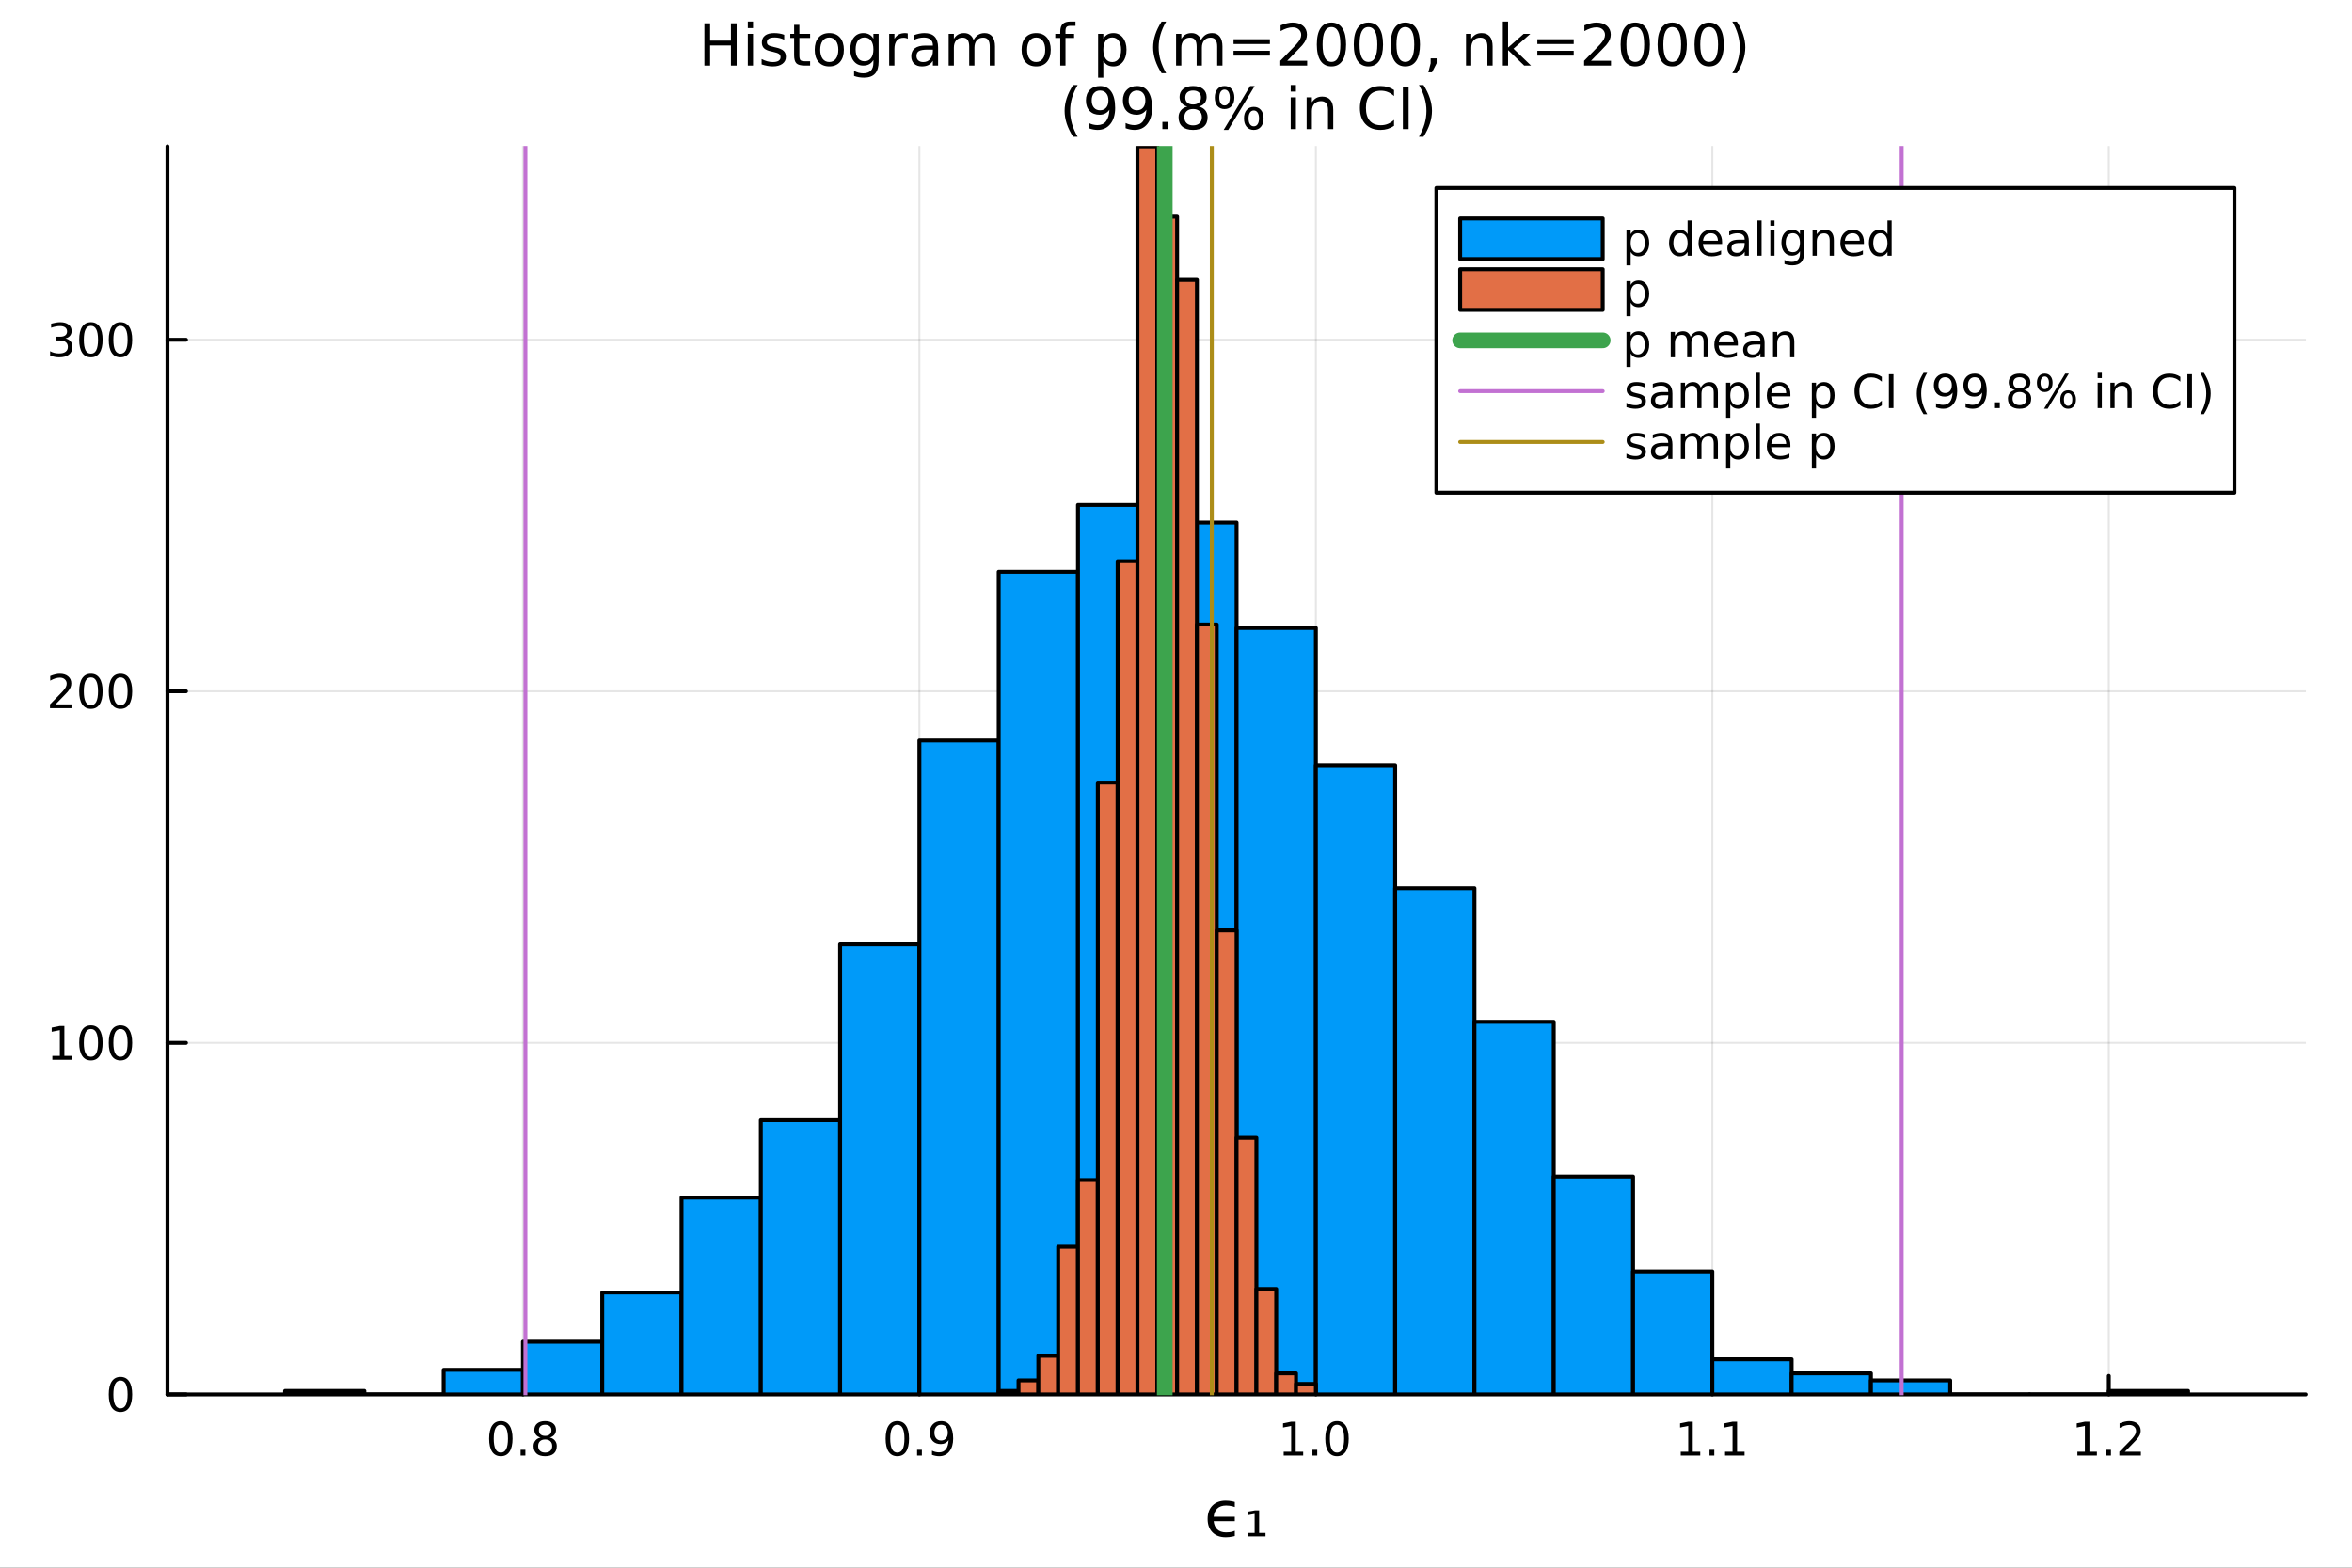 <?xml version="1.0" encoding="utf-8"?>
<svg xmlns="http://www.w3.org/2000/svg" xmlns:xlink="http://www.w3.org/1999/xlink" width="600" height="400" viewBox="0 0 2400 1600">
<rect x="0" y="0" width="2400" height="1600" fill="#333333" stroke="none"/>
<defs>
  <clipPath id="clip290">
    <rect x="0" y="0" width="2400" height="1600"/>
  </clipPath>
</defs>
<path clip-path="url(#clip290)" d="M0 1600 L2400 1600 L2400 0 L0 0  Z" fill="#ffffff" fill-rule="evenodd" fill-opacity="1"/>
<defs>
  <clipPath id="clip291">
    <rect x="480" y="0" width="1681" height="1600"/>
  </clipPath>
</defs>
<path clip-path="url(#clip290)" d="M170.857 1423.18 L2352.76 1423.18 L2352.76 149.392 L170.857 149.392  Z" fill="#ffffff" fill-rule="evenodd" fill-opacity="1"/>
<defs>
  <clipPath id="clip292">
    <rect x="170" y="149" width="2183" height="1275"/>
  </clipPath>
</defs>
<polyline clip-path="url(#clip292)" style="stroke:#000000; stroke-linecap:round; stroke-linejoin:round; stroke-width:2; stroke-opacity:0.1; fill:none" points="533.601,1423.18 533.601,149.392 "/>
<polyline clip-path="url(#clip292)" style="stroke:#000000; stroke-linecap:round; stroke-linejoin:round; stroke-width:2; stroke-opacity:0.1; fill:none" points="938.16,1423.18 938.16,149.392 "/>
<polyline clip-path="url(#clip292)" style="stroke:#000000; stroke-linecap:round; stroke-linejoin:round; stroke-width:2; stroke-opacity:0.1; fill:none" points="1342.72,1423.18 1342.72,149.392 "/>
<polyline clip-path="url(#clip292)" style="stroke:#000000; stroke-linecap:round; stroke-linejoin:round; stroke-width:2; stroke-opacity:0.1; fill:none" points="1747.28,1423.18 1747.28,149.392 "/>
<polyline clip-path="url(#clip292)" style="stroke:#000000; stroke-linecap:round; stroke-linejoin:round; stroke-width:2; stroke-opacity:0.1; fill:none" points="2151.84,1423.18 2151.84,149.392 "/>
<polyline clip-path="url(#clip292)" style="stroke:#000000; stroke-linecap:round; stroke-linejoin:round; stroke-width:2; stroke-opacity:0.1; fill:none" points="170.857,1423.18 2352.76,1423.18 "/>
<polyline clip-path="url(#clip292)" style="stroke:#000000; stroke-linecap:round; stroke-linejoin:round; stroke-width:2; stroke-opacity:0.1; fill:none" points="170.857,1064.37 2352.76,1064.37 "/>
<polyline clip-path="url(#clip292)" style="stroke:#000000; stroke-linecap:round; stroke-linejoin:round; stroke-width:2; stroke-opacity:0.1; fill:none" points="170.857,705.553 2352.76,705.553 "/>
<polyline clip-path="url(#clip292)" style="stroke:#000000; stroke-linecap:round; stroke-linejoin:round; stroke-width:2; stroke-opacity:0.1; fill:none" points="170.857,346.74 2352.76,346.74 "/>
<polyline clip-path="url(#clip290)" style="stroke:#000000; stroke-linecap:round; stroke-linejoin:round; stroke-width:4; stroke-opacity:1; fill:none" points="170.857,1423.18 2352.76,1423.18 "/>
<polyline clip-path="url(#clip290)" style="stroke:#000000; stroke-linecap:round; stroke-linejoin:round; stroke-width:4; stroke-opacity:1; fill:none" points="533.601,1423.18 533.601,1404.28 "/>
<polyline clip-path="url(#clip290)" style="stroke:#000000; stroke-linecap:round; stroke-linejoin:round; stroke-width:4; stroke-opacity:1; fill:none" points="938.16,1423.18 938.16,1404.28 "/>
<polyline clip-path="url(#clip290)" style="stroke:#000000; stroke-linecap:round; stroke-linejoin:round; stroke-width:4; stroke-opacity:1; fill:none" points="1342.72,1423.18 1342.72,1404.28 "/>
<polyline clip-path="url(#clip290)" style="stroke:#000000; stroke-linecap:round; stroke-linejoin:round; stroke-width:4; stroke-opacity:1; fill:none" points="1747.28,1423.18 1747.28,1404.28 "/>
<polyline clip-path="url(#clip290)" style="stroke:#000000; stroke-linecap:round; stroke-linejoin:round; stroke-width:4; stroke-opacity:1; fill:none" points="2151.84,1423.18 2151.84,1404.28 "/>
<path clip-path="url(#clip290)" d="M511.032 1454.1 Q507.421 1454.1 505.592 1457.66 Q503.786 1461.2 503.786 1468.33 Q503.786 1475.44 505.592 1479.01 Q507.421 1482.55 511.032 1482.55 Q514.666 1482.55 516.471 1479.01 Q518.3 1475.44 518.3 1468.33 Q518.3 1461.2 516.471 1457.66 Q514.666 1454.1 511.032 1454.1 M511.032 1450.39 Q516.842 1450.39 519.897 1455 Q522.976 1459.58 522.976 1468.33 Q522.976 1477.06 519.897 1481.67 Q516.842 1486.25 511.032 1486.25 Q505.221 1486.25 502.143 1481.67 Q499.087 1477.06 499.087 1468.33 Q499.087 1459.58 502.143 1455 Q505.221 1450.39 511.032 1450.39 Z" fill="#000000" fill-rule="nonzero" fill-opacity="1" /><path clip-path="url(#clip290)" d="M531.194 1479.7 L536.078 1479.7 L536.078 1485.58 L531.194 1485.58 L531.194 1479.7 Z" fill="#000000" fill-rule="nonzero" fill-opacity="1" /><path clip-path="url(#clip290)" d="M556.263 1469.17 Q552.93 1469.17 551.008 1470.95 Q549.11 1472.73 549.11 1475.86 Q549.11 1478.98 551.008 1480.77 Q552.93 1482.55 556.263 1482.55 Q559.596 1482.55 561.517 1480.77 Q563.439 1478.96 563.439 1475.86 Q563.439 1472.73 561.517 1470.95 Q559.619 1469.17 556.263 1469.17 M551.587 1467.18 Q548.578 1466.44 546.888 1464.38 Q545.221 1462.32 545.221 1459.35 Q545.221 1455.21 548.161 1452.8 Q551.124 1450.39 556.263 1450.39 Q561.425 1450.39 564.365 1452.8 Q567.304 1455.21 567.304 1459.35 Q567.304 1462.32 565.615 1464.38 Q563.948 1466.44 560.962 1467.18 Q564.342 1467.96 566.217 1470.26 Q568.115 1472.55 568.115 1475.86 Q568.115 1480.88 565.036 1483.57 Q561.98 1486.25 556.263 1486.25 Q550.545 1486.25 547.467 1483.57 Q544.411 1480.88 544.411 1475.86 Q544.411 1472.55 546.309 1470.26 Q548.207 1467.96 551.587 1467.18 M549.874 1459.79 Q549.874 1462.48 551.541 1463.98 Q553.23 1465.49 556.263 1465.49 Q559.272 1465.49 560.962 1463.98 Q562.675 1462.48 562.675 1459.79 Q562.675 1457.11 560.962 1455.6 Q559.272 1454.1 556.263 1454.1 Q553.23 1454.1 551.541 1455.6 Q549.874 1457.11 549.874 1459.79 Z" fill="#000000" fill-rule="nonzero" fill-opacity="1" /><path clip-path="url(#clip290)" d="M915.637 1454.1 Q912.026 1454.1 910.197 1457.66 Q908.391 1461.2 908.391 1468.33 Q908.391 1475.44 910.197 1479.01 Q912.026 1482.55 915.637 1482.55 Q919.271 1482.55 921.076 1479.01 Q922.905 1475.44 922.905 1468.33 Q922.905 1461.2 921.076 1457.66 Q919.271 1454.1 915.637 1454.1 M915.637 1450.39 Q921.447 1450.39 924.502 1455 Q927.581 1459.58 927.581 1468.33 Q927.581 1477.06 924.502 1481.67 Q921.447 1486.25 915.637 1486.25 Q909.826 1486.25 906.748 1481.67 Q903.692 1477.06 903.692 1468.33 Q903.692 1459.58 906.748 1455 Q909.826 1450.39 915.637 1450.39 Z" fill="#000000" fill-rule="nonzero" fill-opacity="1" /><path clip-path="url(#clip290)" d="M935.799 1479.7 L940.683 1479.7 L940.683 1485.58 L935.799 1485.58 L935.799 1479.7 Z" fill="#000000" fill-rule="nonzero" fill-opacity="1" /><path clip-path="url(#clip290)" d="M951.007 1484.86 L951.007 1480.6 Q952.766 1481.44 954.572 1481.88 Q956.377 1482.32 958.113 1482.32 Q962.743 1482.32 965.173 1479.21 Q967.627 1476.09 967.974 1469.75 Q966.632 1471.74 964.572 1472.8 Q962.511 1473.87 960.011 1473.87 Q954.826 1473.87 951.794 1470.74 Q948.785 1467.59 948.785 1462.15 Q948.785 1456.83 951.933 1453.61 Q955.081 1450.39 960.312 1450.39 Q966.308 1450.39 969.456 1455 Q972.627 1459.58 972.627 1468.33 Q972.627 1476.51 968.738 1481.39 Q964.873 1486.25 958.322 1486.25 Q956.562 1486.25 954.757 1485.9 Q952.951 1485.56 951.007 1484.86 M960.312 1470.21 Q963.46 1470.21 965.289 1468.06 Q967.141 1465.9 967.141 1462.15 Q967.141 1458.43 965.289 1456.27 Q963.46 1454.1 960.312 1454.1 Q957.164 1454.1 955.312 1456.27 Q953.484 1458.43 953.484 1462.15 Q953.484 1465.9 955.312 1468.06 Q957.164 1470.21 960.312 1470.21 Z" fill="#000000" fill-rule="nonzero" fill-opacity="1" /><path clip-path="url(#clip290)" d="M1309.87 1481.64 L1317.51 1481.64 L1317.51 1455.28 L1309.2 1456.95 L1309.2 1452.69 L1317.46 1451.02 L1322.14 1451.02 L1322.14 1481.64 L1329.78 1481.64 L1329.78 1485.58 L1309.87 1485.58 L1309.87 1481.64 Z" fill="#000000" fill-rule="nonzero" fill-opacity="1" /><path clip-path="url(#clip290)" d="M1339.22 1479.7 L1344.11 1479.7 L1344.11 1485.58 L1339.22 1485.58 L1339.22 1479.7 Z" fill="#000000" fill-rule="nonzero" fill-opacity="1" /><path clip-path="url(#clip290)" d="M1364.29 1454.1 Q1360.68 1454.1 1358.85 1457.66 Q1357.05 1461.2 1357.05 1468.33 Q1357.05 1475.44 1358.85 1479.01 Q1360.68 1482.55 1364.29 1482.55 Q1367.93 1482.55 1369.73 1479.01 Q1371.56 1475.44 1371.56 1468.33 Q1371.56 1461.2 1369.73 1457.66 Q1367.93 1454.1 1364.29 1454.1 M1364.29 1450.39 Q1370.1 1450.39 1373.16 1455 Q1376.24 1459.58 1376.24 1468.33 Q1376.24 1477.06 1373.16 1481.67 Q1370.1 1486.25 1364.29 1486.25 Q1358.48 1486.25 1355.4 1481.67 Q1352.35 1477.06 1352.35 1468.33 Q1352.35 1459.58 1355.4 1455 Q1358.48 1450.39 1364.29 1450.39 Z" fill="#000000" fill-rule="nonzero" fill-opacity="1" /><path clip-path="url(#clip290)" d="M1715.04 1481.64 L1722.68 1481.64 L1722.68 1455.28 L1714.37 1456.95 L1714.37 1452.69 L1722.64 1451.02 L1727.31 1451.02 L1727.31 1481.64 L1734.95 1481.64 L1734.95 1485.58 L1715.04 1485.58 L1715.04 1481.64 Z" fill="#000000" fill-rule="nonzero" fill-opacity="1" /><path clip-path="url(#clip290)" d="M1744.4 1479.7 L1749.28 1479.7 L1749.28 1485.58 L1744.4 1485.58 L1744.4 1479.7 Z" fill="#000000" fill-rule="nonzero" fill-opacity="1" /><path clip-path="url(#clip290)" d="M1760.27 1481.64 L1767.91 1481.64 L1767.91 1455.28 L1759.6 1456.95 L1759.6 1452.69 L1767.87 1451.02 L1772.54 1451.02 L1772.54 1481.64 L1780.18 1481.64 L1780.18 1485.58 L1760.27 1485.58 L1760.27 1481.64 Z" fill="#000000" fill-rule="nonzero" fill-opacity="1" /><path clip-path="url(#clip290)" d="M2119.79 1481.64 L2127.43 1481.64 L2127.43 1455.28 L2119.12 1456.95 L2119.12 1452.69 L2127.38 1451.02 L2132.06 1451.02 L2132.06 1481.64 L2139.69 1481.64 L2139.69 1485.58 L2119.79 1485.58 L2119.79 1481.64 Z" fill="#000000" fill-rule="nonzero" fill-opacity="1" /><path clip-path="url(#clip290)" d="M2149.14 1479.7 L2154.02 1479.7 L2154.02 1485.58 L2149.14 1485.58 L2149.14 1479.7 Z" fill="#000000" fill-rule="nonzero" fill-opacity="1" /><path clip-path="url(#clip290)" d="M2168.24 1481.64 L2184.56 1481.64 L2184.56 1485.58 L2162.61 1485.58 L2162.61 1481.64 Q2165.27 1478.89 2169.86 1474.26 Q2174.46 1469.61 2175.64 1468.27 Q2177.89 1465.74 2178.77 1464.01 Q2179.67 1462.25 2179.67 1460.56 Q2179.67 1457.8 2177.73 1456.07 Q2175.81 1454.33 2172.7 1454.33 Q2170.5 1454.33 2168.05 1455.09 Q2165.62 1455.86 2162.84 1457.41 L2162.84 1452.69 Q2165.67 1451.55 2168.12 1450.97 Q2170.57 1450.39 2172.61 1450.39 Q2177.98 1450.39 2181.18 1453.08 Q2184.37 1455.77 2184.37 1460.26 Q2184.37 1462.39 2183.56 1464.31 Q2182.77 1466.2 2180.67 1468.8 Q2180.09 1469.47 2176.99 1472.69 Q2173.88 1475.88 2168.24 1481.64 Z" fill="#000000" fill-rule="nonzero" fill-opacity="1" /><path clip-path="url(#clip290)" d="M1259.99 1538.06 Q1258.81 1537.65 1257.64 1537.33 Q1254.49 1536.5 1251.11 1536.5 Q1245.29 1536.5 1242.04 1539.65 Q1239.02 1542.58 1238.44 1547.96 L1259.99 1547.96 L1259.99 1552.54 L1238.44 1552.54 Q1239.02 1557.92 1242.04 1560.85 Q1245.29 1564 1251.11 1564 Q1255.19 1564 1257.64 1563.17 L1259.99 1562.38 L1259.99 1567.69 L1257.48 1568.27 Q1254.17 1568.97 1250.76 1568.97 Q1242.23 1568.97 1237.27 1564 Q1232.27 1559.04 1232.27 1550.25 Q1232.27 1541.47 1237.27 1536.5 Q1242.23 1531.54 1250.76 1531.54 Q1253.98 1531.54 1257.48 1532.24 Q1258.75 1532.49 1259.99 1532.87 L1259.99 1538.06 Z" fill="#000000" fill-rule="nonzero" fill-opacity="1" /><path clip-path="url(#clip290)" d="M1273.74 1564.54 L1280.24 1564.54 L1280.24 1545.1 L1273.14 1546.4 L1273.14 1542.71 L1280.46 1541.47 L1284.82 1541.47 L1284.82 1564.54 L1291.34 1564.54 L1291.34 1568.04 L1273.74 1568.04 L1273.74 1564.54 Z" fill="#000000" fill-rule="nonzero" fill-opacity="1" /><polyline clip-path="url(#clip290)" style="stroke:#000000; stroke-linecap:round; stroke-linejoin:round; stroke-width:4; stroke-opacity:1; fill:none" points="170.857,1423.18 170.857,149.392 "/>
<polyline clip-path="url(#clip290)" style="stroke:#000000; stroke-linecap:round; stroke-linejoin:round; stroke-width:4; stroke-opacity:1; fill:none" points="170.857,1423.18 189.755,1423.18 "/>
<polyline clip-path="url(#clip290)" style="stroke:#000000; stroke-linecap:round; stroke-linejoin:round; stroke-width:4; stroke-opacity:1; fill:none" points="170.857,1064.37 189.755,1064.37 "/>
<polyline clip-path="url(#clip290)" style="stroke:#000000; stroke-linecap:round; stroke-linejoin:round; stroke-width:4; stroke-opacity:1; fill:none" points="170.857,705.553 189.755,705.553 "/>
<polyline clip-path="url(#clip290)" style="stroke:#000000; stroke-linecap:round; stroke-linejoin:round; stroke-width:4; stroke-opacity:1; fill:none" points="170.857,346.74 189.755,346.74 "/>
<path clip-path="url(#clip290)" d="M122.913 1408.98 Q119.302 1408.98 117.473 1412.54 Q115.668 1416.08 115.668 1423.21 Q115.668 1430.32 117.473 1433.89 Q119.302 1437.43 122.913 1437.43 Q126.547 1437.43 128.353 1433.89 Q130.182 1430.32 130.182 1423.21 Q130.182 1416.08 128.353 1412.54 Q126.547 1408.98 122.913 1408.98 M122.913 1405.27 Q128.723 1405.27 131.779 1409.88 Q134.857 1414.46 134.857 1423.21 Q134.857 1431.94 131.779 1436.55 Q128.723 1441.13 122.913 1441.13 Q117.103 1441.13 114.024 1436.55 Q110.969 1431.94 110.969 1423.21 Q110.969 1414.46 114.024 1409.88 Q117.103 1405.27 122.913 1405.27 Z" fill="#000000" fill-rule="nonzero" fill-opacity="1" /><path clip-path="url(#clip290)" d="M53.4 1077.71 L61.038 1077.71 L61.038 1051.35 L52.728 1053.01 L52.728 1048.75 L60.992 1047.09 L65.668 1047.09 L65.668 1077.71 L73.307 1077.71 L73.307 1081.65 L53.4 1081.65 L53.4 1077.71 Z" fill="#000000" fill-rule="nonzero" fill-opacity="1" /><path clip-path="url(#clip290)" d="M92.751 1050.17 Q89.14 1050.17 87.311 1053.73 Q85.506 1057.27 85.506 1064.4 Q85.506 1071.51 87.311 1075.07 Q89.14 1078.61 92.751 1078.61 Q96.385 1078.61 98.191 1075.07 Q100.02 1071.51 100.02 1064.4 Q100.02 1057.27 98.191 1053.73 Q96.385 1050.17 92.751 1050.17 M92.751 1046.46 Q98.561 1046.46 101.617 1051.07 Q104.696 1055.65 104.696 1064.4 Q104.696 1073.13 101.617 1077.73 Q98.561 1082.32 92.751 1082.32 Q86.941 1082.32 83.862 1077.73 Q80.807 1073.13 80.807 1064.4 Q80.807 1055.65 83.862 1051.07 Q86.941 1046.46 92.751 1046.46 Z" fill="#000000" fill-rule="nonzero" fill-opacity="1" /><path clip-path="url(#clip290)" d="M122.913 1050.17 Q119.302 1050.17 117.473 1053.73 Q115.668 1057.27 115.668 1064.4 Q115.668 1071.51 117.473 1075.07 Q119.302 1078.61 122.913 1078.61 Q126.547 1078.61 128.353 1075.07 Q130.182 1071.51 130.182 1064.4 Q130.182 1057.27 128.353 1053.73 Q126.547 1050.17 122.913 1050.17 M122.913 1046.46 Q128.723 1046.46 131.779 1051.07 Q134.857 1055.65 134.857 1064.4 Q134.857 1073.13 131.779 1077.73 Q128.723 1082.32 122.913 1082.32 Q117.103 1082.32 114.024 1077.73 Q110.969 1073.13 110.969 1064.4 Q110.969 1055.65 114.024 1051.07 Q117.103 1046.46 122.913 1046.46 Z" fill="#000000" fill-rule="nonzero" fill-opacity="1" /><path clip-path="url(#clip290)" d="M56.617 718.898 L72.936 718.898 L72.936 722.833 L50.992 722.833 L50.992 718.898 Q53.654 716.143 58.237 711.514 Q62.844 706.861 64.025 705.518 Q66.27 702.995 67.149 701.259 Q68.052 699.5 68.052 697.81 Q68.052 695.055 66.108 693.319 Q64.186 691.583 61.085 691.583 Q58.886 691.583 56.432 692.347 Q54.001 693.111 51.224 694.662 L51.224 689.94 Q54.048 688.805 56.501 688.227 Q58.955 687.648 60.992 687.648 Q66.362 687.648 69.557 690.333 Q72.751 693.018 72.751 697.509 Q72.751 699.639 71.941 701.56 Q71.154 703.458 69.048 706.051 Q68.469 706.722 65.367 709.94 Q62.265 713.134 56.617 718.898 Z" fill="#000000" fill-rule="nonzero" fill-opacity="1" /><path clip-path="url(#clip290)" d="M92.751 691.352 Q89.14 691.352 87.311 694.916 Q85.506 698.458 85.506 705.588 Q85.506 712.694 87.311 716.259 Q89.14 719.801 92.751 719.801 Q96.385 719.801 98.191 716.259 Q100.02 712.694 100.02 705.588 Q100.02 698.458 98.191 694.916 Q96.385 691.352 92.751 691.352 M92.751 687.648 Q98.561 687.648 101.617 692.254 Q104.696 696.838 104.696 705.588 Q104.696 714.314 101.617 718.921 Q98.561 723.504 92.751 723.504 Q86.941 723.504 83.862 718.921 Q80.807 714.314 80.807 705.588 Q80.807 696.838 83.862 692.254 Q86.941 687.648 92.751 687.648 Z" fill="#000000" fill-rule="nonzero" fill-opacity="1" /><path clip-path="url(#clip290)" d="M122.913 691.352 Q119.302 691.352 117.473 694.916 Q115.668 698.458 115.668 705.588 Q115.668 712.694 117.473 716.259 Q119.302 719.801 122.913 719.801 Q126.547 719.801 128.353 716.259 Q130.182 712.694 130.182 705.588 Q130.182 698.458 128.353 694.916 Q126.547 691.352 122.913 691.352 M122.913 687.648 Q128.723 687.648 131.779 692.254 Q134.857 696.838 134.857 705.588 Q134.857 714.314 131.779 718.921 Q128.723 723.504 122.913 723.504 Q117.103 723.504 114.024 718.921 Q110.969 714.314 110.969 705.588 Q110.969 696.838 114.024 692.254 Q117.103 687.648 122.913 687.648 Z" fill="#000000" fill-rule="nonzero" fill-opacity="1" /><path clip-path="url(#clip290)" d="M66.756 345.385 Q70.112 346.103 71.987 348.371 Q73.885 350.64 73.885 353.973 Q73.885 359.089 70.367 361.89 Q66.849 364.691 60.367 364.691 Q58.191 364.691 55.876 364.251 Q53.585 363.834 51.131 362.978 L51.131 358.464 Q53.075 359.598 55.39 360.177 Q57.705 360.756 60.228 360.756 Q64.626 360.756 66.918 359.02 Q69.233 357.283 69.233 353.973 Q69.233 350.918 67.08 349.205 Q64.95 347.469 61.131 347.469 L57.103 347.469 L57.103 343.626 L61.316 343.626 Q64.765 343.626 66.594 342.26 Q68.423 340.871 68.423 338.279 Q68.423 335.617 66.525 334.205 Q64.65 332.77 61.131 332.77 Q59.21 332.77 57.011 333.186 Q54.812 333.603 52.173 334.483 L52.173 330.316 Q54.835 329.575 57.15 329.205 Q59.487 328.835 61.548 328.835 Q66.872 328.835 69.974 331.265 Q73.075 333.672 73.075 337.793 Q73.075 340.663 71.432 342.654 Q69.788 344.621 66.756 345.385 Z" fill="#000000" fill-rule="nonzero" fill-opacity="1" /><path clip-path="url(#clip290)" d="M92.751 332.538 Q89.14 332.538 87.311 336.103 Q85.506 339.645 85.506 346.774 Q85.506 353.881 87.311 357.445 Q89.14 360.987 92.751 360.987 Q96.385 360.987 98.191 357.445 Q100.02 353.881 100.02 346.774 Q100.02 339.645 98.191 336.103 Q96.385 332.538 92.751 332.538 M92.751 328.835 Q98.561 328.835 101.617 333.441 Q104.696 338.024 104.696 346.774 Q104.696 355.501 101.617 360.108 Q98.561 364.691 92.751 364.691 Q86.941 364.691 83.862 360.108 Q80.807 355.501 80.807 346.774 Q80.807 338.024 83.862 333.441 Q86.941 328.835 92.751 328.835 Z" fill="#000000" fill-rule="nonzero" fill-opacity="1" /><path clip-path="url(#clip290)" d="M122.913 332.538 Q119.302 332.538 117.473 336.103 Q115.668 339.645 115.668 346.774 Q115.668 353.881 117.473 357.445 Q119.302 360.987 122.913 360.987 Q126.547 360.987 128.353 357.445 Q130.182 353.881 130.182 346.774 Q130.182 339.645 128.353 336.103 Q126.547 332.538 122.913 332.538 M122.913 328.835 Q128.723 328.835 131.779 333.441 Q134.857 338.024 134.857 346.774 Q134.857 355.501 131.779 360.108 Q128.723 364.691 122.913 364.691 Q117.103 364.691 114.024 360.108 Q110.969 355.501 110.969 346.774 Q110.969 338.024 114.024 333.441 Q117.103 328.835 122.913 328.835 Z" fill="#000000" fill-rule="nonzero" fill-opacity="1" /><path clip-path="url(#clip290)" d="M718.754 23.76 L724.599 23.76 L724.599 41.468 L745.837 41.468 L745.837 23.76 L751.682 23.76 L751.682 66.96 L745.837 66.96 L745.837 46.387 L724.599 46.387 L724.599 66.96 L718.754 66.96 L718.754 23.76 Z" fill="#000000" fill-rule="nonzero" fill-opacity="1" /><path clip-path="url(#clip290)" d="M763.082 34.553 L768.407 34.553 L768.407 66.96 L763.082 66.96 L763.082 34.553 M763.082 21.937 L768.407 21.937 L768.407 28.679 L763.082 28.679 L763.082 21.937 Z" fill="#000000" fill-rule="nonzero" fill-opacity="1" /><path clip-path="url(#clip290)" d="M800.206 35.508 L800.206 40.542 Q797.949 39.385 795.519 38.806 Q793.088 38.227 790.484 38.227 Q786.52 38.227 784.523 39.443 Q782.556 40.658 782.556 43.089 Q782.556 44.94 783.974 46.011 Q785.391 47.053 789.674 48.008 L791.497 48.413 Q797.168 49.628 799.541 51.856 Q801.942 54.055 801.942 58.019 Q801.942 62.533 798.354 65.166 Q794.795 67.799 788.545 67.799 Q785.941 67.799 783.106 67.278 Q780.299 66.786 777.174 65.774 L777.174 60.276 Q780.125 61.81 782.99 62.591 Q785.854 63.343 788.661 63.343 Q792.423 63.343 794.448 62.07 Q796.474 60.768 796.474 58.424 Q796.474 56.254 794.998 55.097 Q793.551 53.939 788.603 52.869 L786.751 52.435 Q781.803 51.393 779.604 49.252 Q777.405 47.082 777.405 43.32 Q777.405 38.748 780.646 36.26 Q783.887 33.772 789.847 33.772 Q792.799 33.772 795.403 34.206 Q798.007 34.64 800.206 35.508 Z" fill="#000000" fill-rule="nonzero" fill-opacity="1" /><path clip-path="url(#clip290)" d="M815.686 25.351 L815.686 34.553 L826.653 34.553 L826.653 38.691 L815.686 38.691 L815.686 56.283 Q815.686 60.247 816.757 61.376 Q817.856 62.504 821.184 62.504 L826.653 62.504 L826.653 66.96 L821.184 66.96 Q815.021 66.96 812.677 64.674 Q810.333 62.359 810.333 56.283 L810.333 38.691 L806.427 38.691 L806.427 34.553 L810.333 34.553 L810.333 25.351 L815.686 25.351 Z" fill="#000000" fill-rule="nonzero" fill-opacity="1" /><path clip-path="url(#clip290)" d="M846.213 38.285 Q841.93 38.285 839.442 41.642 Q836.954 44.969 836.954 50.785 Q836.954 56.601 839.413 59.958 Q841.902 63.285 846.213 63.285 Q850.466 63.285 852.955 59.929 Q855.443 56.572 855.443 50.785 Q855.443 45.027 852.955 41.671 Q850.466 38.285 846.213 38.285 M846.213 33.772 Q853.157 33.772 857.121 38.285 Q861.085 42.799 861.085 50.785 Q861.085 58.742 857.121 63.285 Q853.157 67.799 846.213 67.799 Q839.239 67.799 835.275 63.285 Q831.34 58.742 831.34 50.785 Q831.34 42.799 835.275 38.285 Q839.239 33.772 846.213 33.772 Z" fill="#000000" fill-rule="nonzero" fill-opacity="1" /><path clip-path="url(#clip290)" d="M891.236 50.38 Q891.236 44.593 888.834 41.41 Q886.461 38.227 882.15 38.227 Q877.868 38.227 875.466 41.41 Q873.093 44.593 873.093 50.38 Q873.093 56.138 875.466 59.321 Q877.868 62.504 882.15 62.504 Q886.461 62.504 888.834 59.321 Q891.236 56.138 891.236 50.38 M896.56 62.938 Q896.56 71.213 892.885 75.235 Q889.21 79.286 881.629 79.286 Q878.823 79.286 876.334 78.852 Q873.846 78.447 871.502 77.579 L871.502 72.4 Q873.846 73.673 876.132 74.281 Q878.418 74.888 880.79 74.888 Q886.027 74.888 888.632 72.139 Q891.236 69.419 891.236 63.893 L891.236 61.26 Q889.586 64.124 887.011 65.542 Q884.436 66.96 880.848 66.96 Q874.887 66.96 871.242 62.417 Q867.596 57.874 867.596 50.38 Q867.596 42.857 871.242 38.314 Q874.887 33.772 880.848 33.772 Q884.436 33.772 887.011 35.189 Q889.586 36.607 891.236 39.472 L891.236 34.553 L896.56 34.553 L896.56 62.938 Z" fill="#000000" fill-rule="nonzero" fill-opacity="1" /><path clip-path="url(#clip290)" d="M926.305 39.53 Q925.408 39.009 924.337 38.777 Q923.296 38.517 922.023 38.517 Q917.509 38.517 915.078 41.468 Q912.677 44.391 912.677 49.888 L912.677 66.96 L907.324 66.96 L907.324 34.553 L912.677 34.553 L912.677 39.587 Q914.355 36.636 917.046 35.218 Q919.737 33.772 923.585 33.772 Q924.135 33.772 924.8 33.858 Q925.466 33.916 926.276 34.061 L926.305 39.53 Z" fill="#000000" fill-rule="nonzero" fill-opacity="1" /><path clip-path="url(#clip290)" d="M946.617 50.67 Q940.165 50.67 937.676 52.145 Q935.188 53.621 935.188 57.18 Q935.188 60.016 937.04 61.694 Q938.921 63.343 942.132 63.343 Q946.56 63.343 949.222 60.218 Q951.912 57.064 951.912 51.856 L951.912 50.67 L946.617 50.67 M957.237 48.471 L957.237 66.96 L951.912 66.96 L951.912 62.041 Q950.09 64.992 947.37 66.41 Q944.65 67.799 940.715 67.799 Q935.738 67.799 932.786 65.021 Q929.864 62.215 929.864 57.527 Q929.864 52.059 933.51 49.281 Q937.185 46.503 944.447 46.503 L951.912 46.503 L951.912 45.982 Q951.912 42.307 949.482 40.311 Q947.08 38.285 942.711 38.285 Q939.933 38.285 937.3 38.951 Q934.667 39.616 932.237 40.947 L932.237 36.029 Q935.159 34.9 937.908 34.35 Q940.657 33.772 943.261 33.772 Q950.292 33.772 953.764 37.417 Q957.237 41.063 957.237 48.471 Z" fill="#000000" fill-rule="nonzero" fill-opacity="1" /><path clip-path="url(#clip290)" d="M993.434 40.774 Q995.431 37.186 998.209 35.479 Q1000.99 33.772 1004.75 33.772 Q1009.81 33.772 1012.56 37.331 Q1015.31 40.861 1015.31 47.4 L1015.31 66.96 L1009.96 66.96 L1009.96 47.574 Q1009.96 42.915 1008.31 40.658 Q1006.66 38.401 1003.27 38.401 Q999.134 38.401 996.733 41.15 Q994.331 43.899 994.331 48.644 L994.331 66.96 L988.978 66.96 L988.978 47.574 Q988.978 42.886 987.329 40.658 Q985.68 38.401 982.236 38.401 Q978.157 38.401 975.755 41.179 Q973.353 43.928 973.353 48.644 L973.353 66.96 L968 66.96 L968 34.553 L973.353 34.553 L973.353 39.587 Q975.176 36.607 977.723 35.189 Q980.269 33.772 983.77 33.772 Q987.3 33.772 989.76 35.566 Q992.248 37.359 993.434 40.774 Z" fill="#000000" fill-rule="nonzero" fill-opacity="1" /><path clip-path="url(#clip290)" d="M1057.32 38.285 Q1053.04 38.285 1050.55 41.642 Q1048.06 44.969 1048.06 50.785 Q1048.06 56.601 1050.52 59.958 Q1053.01 63.285 1057.32 63.285 Q1061.58 63.285 1064.06 59.929 Q1066.55 56.572 1066.55 50.785 Q1066.55 45.027 1064.06 41.671 Q1061.58 38.285 1057.32 38.285 M1057.32 33.772 Q1064.27 33.772 1068.23 38.285 Q1072.2 42.799 1072.2 50.785 Q1072.2 58.742 1068.23 63.285 Q1064.27 67.799 1057.32 67.799 Q1050.35 67.799 1046.39 63.285 Q1042.45 58.742 1042.45 50.785 Q1042.45 42.799 1046.39 38.285 Q1050.35 33.772 1057.32 33.772 Z" fill="#000000" fill-rule="nonzero" fill-opacity="1" /><path clip-path="url(#clip290)" d="M1097.43 21.937 L1097.43 26.364 L1092.33 26.364 Q1089.47 26.364 1088.34 27.522 Q1087.24 28.679 1087.24 31.688 L1087.24 34.553 L1096.01 34.553 L1096.01 38.691 L1087.24 38.691 L1087.24 66.96 L1081.89 66.96 L1081.89 38.691 L1076.8 38.691 L1076.8 34.553 L1081.89 34.553 L1081.89 32.296 Q1081.89 26.885 1084.41 24.425 Q1086.92 21.937 1092.39 21.937 L1097.43 21.937 Z" fill="#000000" fill-rule="nonzero" fill-opacity="1" /><path clip-path="url(#clip290)" d="M1125.87 62.099 L1125.87 79.286 L1120.52 79.286 L1120.52 34.553 L1125.87 34.553 L1125.87 39.472 Q1127.55 36.578 1130.09 35.189 Q1132.67 33.772 1136.23 33.772 Q1142.13 33.772 1145.81 38.459 Q1149.51 43.147 1149.51 50.785 Q1149.51 58.424 1145.81 63.112 Q1142.13 67.799 1136.23 67.799 Q1132.67 67.799 1130.09 66.41 Q1127.55 64.992 1125.87 62.099 M1143.98 50.785 Q1143.98 44.911 1141.55 41.584 Q1139.15 38.227 1134.93 38.227 Q1130.7 38.227 1128.27 41.584 Q1125.87 44.911 1125.87 50.785 Q1125.87 56.659 1128.27 60.016 Q1130.7 63.343 1134.93 63.343 Q1139.15 63.343 1141.55 60.016 Q1143.98 56.659 1143.98 50.785 Z" fill="#000000" fill-rule="nonzero" fill-opacity="1" /><path clip-path="url(#clip290)" d="M1189.96 21.995 Q1186.08 28.65 1184.2 35.16 Q1182.32 41.671 1182.32 48.355 Q1182.32 55.039 1184.2 61.607 Q1186.11 68.146 1189.96 74.772 L1185.33 74.772 Q1180.99 67.973 1178.82 61.404 Q1176.68 54.836 1176.68 48.355 Q1176.68 41.902 1178.82 35.363 Q1180.96 28.824 1185.33 21.995 L1189.96 21.995 Z" fill="#000000" fill-rule="nonzero" fill-opacity="1" /><path clip-path="url(#clip290)" d="M1225.52 40.774 Q1227.52 37.186 1230.3 35.479 Q1233.07 33.772 1236.84 33.772 Q1241.9 33.772 1244.65 37.331 Q1247.4 40.861 1247.4 47.4 L1247.4 66.96 L1242.04 66.96 L1242.04 47.574 Q1242.04 42.915 1240.39 40.658 Q1238.75 38.401 1235.36 38.401 Q1231.22 38.401 1228.82 41.15 Q1226.42 43.899 1226.42 48.644 L1226.42 66.96 L1221.07 66.96 L1221.07 47.574 Q1221.07 42.886 1219.42 40.658 Q1217.77 38.401 1214.32 38.401 Q1210.24 38.401 1207.84 41.179 Q1205.44 43.928 1205.44 48.644 L1205.44 66.96 L1200.09 66.96 L1200.09 34.553 L1205.44 34.553 L1205.44 39.587 Q1207.26 36.607 1209.81 35.189 Q1212.36 33.772 1215.86 33.772 Q1219.39 33.772 1221.85 35.566 Q1224.34 37.359 1225.52 40.774 Z" fill="#000000" fill-rule="nonzero" fill-opacity="1" /><path clip-path="url(#clip290)" d="M1258.71 40.05 L1295.81 40.05 L1295.81 44.911 L1258.71 44.911 L1258.71 40.05 M1258.71 51.856 L1295.81 51.856 L1295.81 56.775 L1258.71 56.775 L1258.71 51.856 Z" fill="#000000" fill-rule="nonzero" fill-opacity="1" /><path clip-path="url(#clip290)" d="M1313.46 62.041 L1333.85 62.041 L1333.85 66.96 L1306.42 66.96 L1306.42 62.041 Q1309.75 58.598 1315.48 52.811 Q1321.24 46.995 1322.71 45.317 Q1325.52 42.163 1326.62 39.993 Q1327.75 37.794 1327.75 35.681 Q1327.75 32.238 1325.32 30.068 Q1322.92 27.898 1319.04 27.898 Q1316.29 27.898 1313.22 28.853 Q1310.19 29.807 1306.71 31.746 L1306.71 25.843 Q1310.24 24.425 1313.31 23.702 Q1316.38 22.979 1318.92 22.979 Q1325.64 22.979 1329.63 26.335 Q1333.62 29.692 1333.62 35.305 Q1333.62 37.967 1332.61 40.369 Q1331.63 42.741 1328.99 45.982 Q1328.27 46.821 1324.39 50.843 Q1320.52 54.836 1313.46 62.041 Z" fill="#000000" fill-rule="nonzero" fill-opacity="1" /><path clip-path="url(#clip290)" d="M1358.62 27.608 Q1354.11 27.608 1351.82 32.064 Q1349.57 36.491 1349.57 45.403 Q1349.57 54.286 1351.82 58.742 Q1354.11 63.169 1358.62 63.169 Q1363.17 63.169 1365.42 58.742 Q1367.71 54.286 1367.71 45.403 Q1367.71 36.491 1365.42 32.064 Q1363.17 27.608 1358.62 27.608 M1358.62 22.979 Q1365.89 22.979 1369.71 28.737 Q1373.55 34.466 1373.55 45.403 Q1373.55 56.312 1369.71 62.07 Q1365.89 67.799 1358.62 67.799 Q1351.36 67.799 1347.51 62.07 Q1343.69 56.312 1343.69 45.403 Q1343.69 34.466 1347.51 28.737 Q1351.36 22.979 1358.62 22.979 Z" fill="#000000" fill-rule="nonzero" fill-opacity="1" /><path clip-path="url(#clip290)" d="M1396.33 27.608 Q1391.81 27.608 1389.53 32.064 Q1387.27 36.491 1387.27 45.403 Q1387.27 54.286 1389.53 58.742 Q1391.81 63.169 1396.33 63.169 Q1400.87 63.169 1403.13 58.742 Q1405.41 54.286 1405.41 45.403 Q1405.41 36.491 1403.13 32.064 Q1400.87 27.608 1396.33 27.608 M1396.33 22.979 Q1403.59 22.979 1407.41 28.737 Q1411.26 34.466 1411.26 45.403 Q1411.26 56.312 1407.41 62.07 Q1403.59 67.799 1396.33 67.799 Q1389.06 67.799 1385.21 62.07 Q1381.4 56.312 1381.4 45.403 Q1381.4 34.466 1385.21 28.737 Q1389.06 22.979 1396.33 22.979 Z" fill="#000000" fill-rule="nonzero" fill-opacity="1" /><path clip-path="url(#clip290)" d="M1434.03 27.608 Q1429.51 27.608 1427.23 32.064 Q1424.97 36.491 1424.97 45.403 Q1424.97 54.286 1427.23 58.742 Q1429.51 63.169 1434.03 63.169 Q1438.57 63.169 1440.83 58.742 Q1443.11 54.286 1443.11 45.403 Q1443.11 36.491 1440.83 32.064 Q1438.57 27.608 1434.03 27.608 M1434.03 22.979 Q1441.29 22.979 1445.11 28.737 Q1448.96 34.466 1448.96 45.403 Q1448.96 56.312 1445.11 62.07 Q1441.29 67.799 1434.03 67.799 Q1426.77 67.799 1422.92 62.07 Q1419.1 56.312 1419.1 45.403 Q1419.1 34.466 1422.92 28.737 Q1426.77 22.979 1434.03 22.979 Z" fill="#000000" fill-rule="nonzero" fill-opacity="1" /><path clip-path="url(#clip290)" d="M1459.84 59.611 L1465.94 59.611 L1465.94 64.587 L1461.2 73.847 L1457.47 73.847 L1459.84 64.587 L1459.84 59.611 Z" fill="#000000" fill-rule="nonzero" fill-opacity="1" /><path clip-path="url(#clip290)" d="M1523.09 47.4 L1523.09 66.96 L1517.77 66.96 L1517.77 47.574 Q1517.77 42.973 1515.97 40.687 Q1514.18 38.401 1510.59 38.401 Q1506.28 38.401 1503.79 41.15 Q1501.3 43.899 1501.3 48.644 L1501.3 66.96 L1495.95 66.96 L1495.95 34.553 L1501.3 34.553 L1501.3 39.587 Q1503.21 36.665 1505.79 35.218 Q1508.39 33.772 1511.78 33.772 Q1517.36 33.772 1520.23 37.244 Q1523.09 40.687 1523.09 47.4 Z" fill="#000000" fill-rule="nonzero" fill-opacity="1" /><path clip-path="url(#clip290)" d="M1533.51 21.937 L1538.86 21.937 L1538.86 48.528 L1554.74 34.553 L1561.54 34.553 L1544.36 49.715 L1562.27 66.96 L1555.32 66.96 L1538.86 51.133 L1538.86 66.96 L1533.51 66.96 L1533.51 21.937 Z" fill="#000000" fill-rule="nonzero" fill-opacity="1" /><path clip-path="url(#clip290)" d="M1568.72 40.05 L1605.82 40.05 L1605.82 44.911 L1568.72 44.911 L1568.72 40.05 M1568.72 51.856 L1605.82 51.856 L1605.82 56.775 L1568.72 56.775 L1568.72 51.856 Z" fill="#000000" fill-rule="nonzero" fill-opacity="1" /><path clip-path="url(#clip290)" d="M1623.47 62.041 L1643.86 62.041 L1643.86 66.96 L1616.43 66.96 L1616.43 62.041 Q1619.76 58.598 1625.49 52.811 Q1631.25 46.995 1632.72 45.317 Q1635.53 42.163 1636.63 39.993 Q1637.76 37.794 1637.76 35.681 Q1637.76 32.238 1635.33 30.068 Q1632.93 27.898 1629.05 27.898 Q1626.3 27.898 1623.23 28.853 Q1620.2 29.807 1616.72 31.746 L1616.72 25.843 Q1620.25 24.425 1623.32 23.702 Q1626.39 22.979 1628.93 22.979 Q1635.65 22.979 1639.64 26.335 Q1643.63 29.692 1643.63 35.305 Q1643.63 37.967 1642.62 40.369 Q1641.64 42.741 1639 45.982 Q1638.28 46.821 1634.4 50.843 Q1630.53 54.836 1623.47 62.041 Z" fill="#000000" fill-rule="nonzero" fill-opacity="1" /><path clip-path="url(#clip290)" d="M1668.63 27.608 Q1664.12 27.608 1661.83 32.064 Q1659.58 36.491 1659.58 45.403 Q1659.58 54.286 1661.83 58.742 Q1664.12 63.169 1668.63 63.169 Q1673.18 63.169 1675.43 58.742 Q1677.72 54.286 1677.72 45.403 Q1677.72 36.491 1675.43 32.064 Q1673.18 27.608 1668.63 27.608 M1668.63 22.979 Q1675.9 22.979 1679.72 28.737 Q1683.56 34.466 1683.56 45.403 Q1683.56 56.312 1679.72 62.07 Q1675.9 67.799 1668.63 67.799 Q1661.37 67.799 1657.52 62.07 Q1653.7 56.312 1653.7 45.403 Q1653.7 34.466 1657.52 28.737 Q1661.37 22.979 1668.63 22.979 Z" fill="#000000" fill-rule="nonzero" fill-opacity="1" /><path clip-path="url(#clip290)" d="M1706.34 27.608 Q1701.82 27.608 1699.54 32.064 Q1697.28 36.491 1697.28 45.403 Q1697.28 54.286 1699.54 58.742 Q1701.82 63.169 1706.34 63.169 Q1710.88 63.169 1713.14 58.742 Q1715.42 54.286 1715.42 45.403 Q1715.42 36.491 1713.14 32.064 Q1710.88 27.608 1706.34 27.608 M1706.34 22.979 Q1713.6 22.979 1717.42 28.737 Q1721.27 34.466 1721.27 45.403 Q1721.27 56.312 1717.42 62.07 Q1713.6 67.799 1706.34 67.799 Q1699.07 67.799 1695.22 62.07 Q1691.41 56.312 1691.41 45.403 Q1691.41 34.466 1695.22 28.737 Q1699.07 22.979 1706.34 22.979 Z" fill="#000000" fill-rule="nonzero" fill-opacity="1" /><path clip-path="url(#clip290)" d="M1744.04 27.608 Q1739.52 27.608 1737.24 32.064 Q1734.98 36.491 1734.98 45.403 Q1734.98 54.286 1737.24 58.742 Q1739.52 63.169 1744.04 63.169 Q1748.58 63.169 1750.84 58.742 Q1753.12 54.286 1753.12 45.403 Q1753.12 36.491 1750.84 32.064 Q1748.58 27.608 1744.04 27.608 M1744.04 22.979 Q1751.3 22.979 1755.12 28.737 Q1758.97 34.466 1758.97 45.403 Q1758.97 56.312 1755.12 62.07 Q1751.3 67.799 1744.04 67.799 Q1736.78 67.799 1732.93 62.07 Q1729.11 56.312 1729.11 45.403 Q1729.11 34.466 1732.93 28.737 Q1736.78 22.979 1744.04 22.979 Z" fill="#000000" fill-rule="nonzero" fill-opacity="1" /><path clip-path="url(#clip290)" d="M1767.65 21.995 L1772.28 21.995 Q1776.62 28.824 1778.76 35.363 Q1780.93 41.902 1780.93 48.355 Q1780.93 54.836 1778.76 61.404 Q1776.62 67.973 1772.28 74.772 L1767.65 74.772 Q1771.5 68.146 1773.38 61.607 Q1775.29 55.039 1775.29 48.355 Q1775.29 41.671 1773.38 35.16 Q1771.5 28.65 1767.65 21.995 Z" fill="#000000" fill-rule="nonzero" fill-opacity="1" /><path clip-path="url(#clip290)" d="M1099.63 86.795 Q1095.75 93.45 1093.87 99.96 Q1091.99 106.471 1091.99 113.155 Q1091.99 119.839 1093.87 126.407 Q1095.78 132.946 1099.63 139.572 L1095 139.572 Q1090.66 132.773 1088.49 126.204 Q1086.34 119.636 1086.34 113.155 Q1086.34 106.702 1088.49 100.163 Q1090.63 93.624 1095 86.795 L1099.63 86.795 Z" fill="#000000" fill-rule="nonzero" fill-opacity="1" /><path clip-path="url(#clip290)" d="M1110.88 130.863 L1110.88 125.539 Q1113.08 126.581 1115.34 127.13 Q1117.59 127.68 1119.76 127.68 Q1125.55 127.68 1128.59 123.803 Q1131.66 119.897 1132.09 111.968 Q1130.41 114.457 1127.84 115.788 Q1125.26 117.119 1122.14 117.119 Q1115.66 117.119 1111.87 113.213 Q1108.1 109.277 1108.1 102.478 Q1108.1 95.823 1112.04 91.801 Q1115.97 87.779 1122.51 87.779 Q1130.01 87.779 1133.94 93.537 Q1137.91 99.266 1137.91 110.203 Q1137.91 120.417 1133.05 126.523 Q1128.21 132.599 1120.03 132.599 Q1117.83 132.599 1115.57 132.165 Q1113.31 131.731 1110.88 130.863 M1122.51 112.547 Q1126.45 112.547 1128.73 109.856 Q1131.05 107.165 1131.05 102.478 Q1131.05 97.819 1128.73 95.128 Q1126.45 92.408 1122.51 92.408 Q1118.58 92.408 1116.26 95.128 Q1113.98 97.819 1113.98 102.478 Q1113.98 107.165 1116.26 109.856 Q1118.58 112.547 1122.51 112.547 Z" fill="#000000" fill-rule="nonzero" fill-opacity="1" /><path clip-path="url(#clip290)" d="M1148.58 130.863 L1148.58 125.539 Q1150.78 126.581 1153.04 127.13 Q1155.3 127.68 1157.47 127.68 Q1163.25 127.68 1166.29 123.803 Q1169.36 119.897 1169.79 111.968 Q1168.12 114.457 1165.54 115.788 Q1162.96 117.119 1159.84 117.119 Q1153.36 117.119 1149.57 113.213 Q1145.81 109.277 1145.81 102.478 Q1145.81 95.823 1149.74 91.801 Q1153.68 87.779 1160.22 87.779 Q1167.71 87.779 1171.65 93.537 Q1175.61 99.266 1175.61 110.203 Q1175.61 120.417 1170.75 126.523 Q1165.92 132.599 1157.73 132.599 Q1155.53 132.599 1153.27 132.165 Q1151.01 131.731 1148.58 130.863 M1160.22 112.547 Q1164.15 112.547 1166.44 109.856 Q1168.75 107.165 1168.75 102.478 Q1168.75 97.819 1166.44 95.128 Q1164.15 92.408 1160.22 92.408 Q1156.28 92.408 1153.97 95.128 Q1151.68 97.819 1151.68 102.478 Q1151.68 107.165 1153.97 109.856 Q1156.28 112.547 1160.22 112.547 Z" fill="#000000" fill-rule="nonzero" fill-opacity="1" /><path clip-path="url(#clip290)" d="M1186.11 124.411 L1192.22 124.411 L1192.22 131.76 L1186.11 131.76 L1186.11 124.411 Z" fill="#000000" fill-rule="nonzero" fill-opacity="1" /><path clip-path="url(#clip290)" d="M1217.45 111.245 Q1213.28 111.245 1210.88 113.473 Q1208.51 115.701 1208.51 119.607 Q1208.51 123.514 1210.88 125.742 Q1213.28 127.97 1217.45 127.97 Q1221.62 127.97 1224.02 125.742 Q1226.42 123.485 1226.42 119.607 Q1226.42 115.701 1224.02 113.473 Q1221.64 111.245 1217.45 111.245 M1211.6 108.757 Q1207.84 107.831 1205.73 105.256 Q1203.65 102.68 1203.65 98.977 Q1203.65 93.797 1207.32 90.788 Q1211.03 87.779 1217.45 87.779 Q1223.9 87.779 1227.58 90.788 Q1231.25 93.797 1231.25 98.977 Q1231.25 102.68 1229.14 105.256 Q1227.06 107.831 1223.32 108.757 Q1227.55 109.74 1229.89 112.605 Q1232.26 115.47 1232.26 119.607 Q1232.26 125.886 1228.42 129.243 Q1224.6 132.599 1217.45 132.599 Q1210.3 132.599 1206.45 129.243 Q1202.63 125.886 1202.63 119.607 Q1202.63 115.47 1205.01 112.605 Q1207.38 109.74 1211.6 108.757 M1209.46 99.526 Q1209.46 102.883 1211.55 104.764 Q1213.66 106.644 1217.45 106.644 Q1221.21 106.644 1223.32 104.764 Q1225.46 102.883 1225.46 99.526 Q1225.46 96.17 1223.32 94.289 Q1221.21 92.408 1217.45 92.408 Q1213.66 92.408 1211.55 94.289 Q1209.46 96.17 1209.46 99.526 Z" fill="#000000" fill-rule="nonzero" fill-opacity="1" /><path clip-path="url(#clip290)" d="M1279.4 112.75 Q1276.88 112.75 1275.44 114.891 Q1274.02 117.032 1274.02 120.851 Q1274.02 124.613 1275.44 126.783 Q1276.88 128.924 1279.4 128.924 Q1281.86 128.924 1283.28 126.783 Q1284.72 124.613 1284.72 120.851 Q1284.72 117.061 1283.28 114.92 Q1281.86 112.75 1279.4 112.75 M1279.4 109.075 Q1283.97 109.075 1286.66 112.258 Q1289.35 115.441 1289.35 120.851 Q1289.35 126.262 1286.63 129.445 Q1283.94 132.599 1279.4 132.599 Q1274.77 132.599 1272.08 129.445 Q1269.39 126.262 1269.39 120.851 Q1269.39 115.412 1272.08 112.258 Q1274.8 109.075 1279.4 109.075 M1249.54 91.454 Q1247.05 91.454 1245.6 93.624 Q1244.19 95.765 1244.19 99.526 Q1244.19 103.346 1245.6 105.487 Q1247.02 107.628 1249.54 107.628 Q1252.06 107.628 1253.47 105.487 Q1254.92 103.346 1254.92 99.526 Q1254.92 95.794 1253.47 93.624 Q1252.03 91.454 1249.54 91.454 M1275.67 87.779 L1280.3 87.779 L1253.27 132.599 L1248.64 132.599 L1275.67 87.779 M1249.54 87.779 Q1254.11 87.779 1256.83 90.962 Q1259.55 94.115 1259.55 99.526 Q1259.55 104.995 1256.83 108.149 Q1254.14 111.303 1249.54 111.303 Q1244.94 111.303 1242.25 108.149 Q1239.58 104.966 1239.58 99.526 Q1239.58 94.144 1242.28 90.962 Q1244.97 87.779 1249.54 87.779 Z" fill="#000000" fill-rule="nonzero" fill-opacity="1" /><path clip-path="url(#clip290)" d="M1317.04 99.353 L1322.37 99.353 L1322.37 131.76 L1317.04 131.76 L1317.04 99.353 M1317.04 86.737 L1322.37 86.737 L1322.37 93.479 L1317.04 93.479 L1317.04 86.737 Z" fill="#000000" fill-rule="nonzero" fill-opacity="1" /><path clip-path="url(#clip290)" d="M1360.45 112.2 L1360.45 131.76 L1355.12 131.76 L1355.12 112.374 Q1355.12 107.773 1353.33 105.487 Q1351.53 103.201 1347.95 103.201 Q1343.63 103.201 1341.15 105.95 Q1338.66 108.699 1338.66 113.444 L1338.66 131.76 L1333.31 131.76 L1333.31 99.353 L1338.66 99.353 L1338.66 104.387 Q1340.57 101.465 1343.14 100.018 Q1345.75 98.572 1349.13 98.572 Q1354.72 98.572 1357.58 102.044 Q1360.45 105.487 1360.45 112.2 Z" fill="#000000" fill-rule="nonzero" fill-opacity="1" /><path clip-path="url(#clip290)" d="M1422.48 91.888 L1422.48 98.051 Q1419.53 95.302 1416.18 93.942 Q1412.85 92.582 1409.09 92.582 Q1401.68 92.582 1397.74 97.125 Q1393.81 101.639 1393.81 110.203 Q1393.81 118.739 1397.74 123.282 Q1401.68 127.796 1409.09 127.796 Q1412.85 127.796 1416.18 126.436 Q1419.53 125.076 1422.48 122.327 L1422.48 128.432 Q1419.42 130.516 1415.97 131.557 Q1412.56 132.599 1408.74 132.599 Q1398.93 132.599 1393.29 126.61 Q1387.65 120.591 1387.65 110.203 Q1387.65 99.787 1393.29 93.797 Q1398.93 87.779 1408.74 87.779 Q1412.62 87.779 1416.03 88.82 Q1419.47 89.833 1422.48 91.888 Z" fill="#000000" fill-rule="nonzero" fill-opacity="1" /><path clip-path="url(#clip290)" d="M1431.51 88.56 L1437.36 88.56 L1437.36 131.76 L1431.51 131.76 L1431.51 88.56 Z" fill="#000000" fill-rule="nonzero" fill-opacity="1" /><path clip-path="url(#clip290)" d="M1447.92 86.795 L1452.55 86.795 Q1456.89 93.624 1459.03 100.163 Q1461.2 106.702 1461.2 113.155 Q1461.2 119.636 1459.03 126.204 Q1456.89 132.773 1452.55 139.572 L1447.92 139.572 Q1451.77 132.946 1453.65 126.407 Q1455.56 119.839 1455.56 113.155 Q1455.56 106.471 1453.65 99.96 Q1451.77 93.45 1447.92 86.795 Z" fill="#000000" fill-rule="nonzero" fill-opacity="1" /><path clip-path="url(#clip292)" d="M290.866 1419.59 L290.866 1423.18 L371.777 1423.18 L371.777 1419.59 L290.866 1419.59 L290.866 1419.59  Z" fill="#009af9" fill-rule="evenodd" fill-opacity="1"/>
<polyline clip-path="url(#clip292)" style="stroke:#000000; stroke-linecap:round; stroke-linejoin:round; stroke-width:4; stroke-opacity:1; fill:none" points="290.866,1419.59 290.866,1423.18 371.777,1423.18 371.777,1419.59 290.866,1419.59 "/>
<path clip-path="url(#clip292)" d="M371.777 1423.18 L371.777 1423.18 L452.689 1423.18 L452.689 1423.18 L371.777 1423.18 L371.777 1423.18  Z" fill="#009af9" fill-rule="evenodd" fill-opacity="1"/>
<polyline clip-path="url(#clip292)" style="stroke:#000000; stroke-linecap:round; stroke-linejoin:round; stroke-width:4; stroke-opacity:1; fill:none" points="371.777,1423.18 371.777,1423.18 452.689,1423.18 371.777,1423.18 "/>
<path clip-path="url(#clip292)" d="M452.689 1398.06 L452.689 1423.18 L533.601 1423.18 L533.601 1398.06 L452.689 1398.06 L452.689 1398.06  Z" fill="#009af9" fill-rule="evenodd" fill-opacity="1"/>
<polyline clip-path="url(#clip292)" style="stroke:#000000; stroke-linecap:round; stroke-linejoin:round; stroke-width:4; stroke-opacity:1; fill:none" points="452.689,1398.06 452.689,1423.18 533.601,1423.18 533.601,1398.06 452.689,1398.06 "/>
<path clip-path="url(#clip292)" d="M533.601 1369.36 L533.601 1423.18 L614.513 1423.18 L614.513 1369.36 L533.601 1369.36 L533.601 1369.36  Z" fill="#009af9" fill-rule="evenodd" fill-opacity="1"/>
<polyline clip-path="url(#clip292)" style="stroke:#000000; stroke-linecap:round; stroke-linejoin:round; stroke-width:4; stroke-opacity:1; fill:none" points="533.601,1369.36 533.601,1423.18 614.513,1423.18 614.513,1369.36 533.601,1369.36 "/>
<path clip-path="url(#clip292)" d="M614.513 1319.12 L614.513 1423.18 L695.424 1423.18 L695.424 1319.12 L614.513 1319.12 L614.513 1319.12  Z" fill="#009af9" fill-rule="evenodd" fill-opacity="1"/>
<polyline clip-path="url(#clip292)" style="stroke:#000000; stroke-linecap:round; stroke-linejoin:round; stroke-width:4; stroke-opacity:1; fill:none" points="614.513,1319.12 614.513,1423.18 695.424,1423.18 695.424,1319.12 614.513,1319.12 "/>
<path clip-path="url(#clip292)" d="M695.424 1222.24 L695.424 1423.18 L776.336 1423.18 L776.336 1222.24 L695.424 1222.24 L695.424 1222.24  Z" fill="#009af9" fill-rule="evenodd" fill-opacity="1"/>
<polyline clip-path="url(#clip292)" style="stroke:#000000; stroke-linecap:round; stroke-linejoin:round; stroke-width:4; stroke-opacity:1; fill:none" points="695.424,1222.24 695.424,1423.18 776.336,1423.18 776.336,1222.24 695.424,1222.24 "/>
<path clip-path="url(#clip292)" d="M776.336 1143.31 L776.336 1423.18 L857.248 1423.18 L857.248 1143.31 L776.336 1143.31 L776.336 1143.31  Z" fill="#009af9" fill-rule="evenodd" fill-opacity="1"/>
<polyline clip-path="url(#clip292)" style="stroke:#000000; stroke-linecap:round; stroke-linejoin:round; stroke-width:4; stroke-opacity:1; fill:none" points="776.336,1143.31 776.336,1423.18 857.248,1423.18 857.248,1143.31 776.336,1143.31 "/>
<path clip-path="url(#clip292)" d="M857.248 963.899 L857.248 1423.18 L938.16 1423.18 L938.16 963.899 L857.248 963.899 L857.248 963.899  Z" fill="#009af9" fill-rule="evenodd" fill-opacity="1"/>
<polyline clip-path="url(#clip292)" style="stroke:#000000; stroke-linecap:round; stroke-linejoin:round; stroke-width:4; stroke-opacity:1; fill:none" points="857.248,963.899 857.248,1423.18 938.16,1423.18 938.16,963.899 857.248,963.899 "/>
<path clip-path="url(#clip292)" d="M938.16 755.787 L938.16 1423.18 L1019.07 1423.18 L1019.07 755.787 L938.16 755.787 L938.16 755.787  Z" fill="#009af9" fill-rule="evenodd" fill-opacity="1"/>
<polyline clip-path="url(#clip292)" style="stroke:#000000; stroke-linecap:round; stroke-linejoin:round; stroke-width:4; stroke-opacity:1; fill:none" points="938.16,755.787 938.16,1423.18 1019.07,1423.18 1019.07,755.787 938.16,755.787 "/>
<path clip-path="url(#clip292)" d="M1019.07 583.556 L1019.07 1423.18 L1099.98 1423.18 L1099.98 583.556 L1019.07 583.556 L1019.07 583.556  Z" fill="#009af9" fill-rule="evenodd" fill-opacity="1"/>
<polyline clip-path="url(#clip292)" style="stroke:#000000; stroke-linecap:round; stroke-linejoin:round; stroke-width:4; stroke-opacity:1; fill:none" points="1019.07,583.556 1019.07,1423.18 1099.98,1423.18 1099.98,583.556 1019.07,583.556 "/>
<path clip-path="url(#clip292)" d="M1099.98 515.382 L1099.98 1423.18 L1180.89 1423.18 L1180.89 515.382 L1099.98 515.382 L1099.98 515.382  Z" fill="#009af9" fill-rule="evenodd" fill-opacity="1"/>
<polyline clip-path="url(#clip292)" style="stroke:#000000; stroke-linecap:round; stroke-linejoin:round; stroke-width:4; stroke-opacity:1; fill:none" points="1099.98,515.382 1099.98,1423.18 1180.89,1423.18 1180.89,515.382 1099.98,515.382 "/>
<path clip-path="url(#clip292)" d="M1180.89 533.323 L1180.89 1423.18 L1261.81 1423.18 L1261.81 533.323 L1180.89 533.323 L1180.89 533.323  Z" fill="#009af9" fill-rule="evenodd" fill-opacity="1"/>
<polyline clip-path="url(#clip292)" style="stroke:#000000; stroke-linecap:round; stroke-linejoin:round; stroke-width:4; stroke-opacity:1; fill:none" points="1180.89,533.323 1180.89,1423.18 1261.81,1423.18 1261.81,533.323 1180.89,533.323 "/>
<path clip-path="url(#clip292)" d="M1261.81 640.967 L1261.81 1423.18 L1342.72 1423.18 L1342.72 640.967 L1261.81 640.967 L1261.81 640.967  Z" fill="#009af9" fill-rule="evenodd" fill-opacity="1"/>
<polyline clip-path="url(#clip292)" style="stroke:#000000; stroke-linecap:round; stroke-linejoin:round; stroke-width:4; stroke-opacity:1; fill:none" points="1261.81,640.967 1261.81,1423.18 1342.72,1423.18 1342.72,640.967 1261.81,640.967 "/>
<path clip-path="url(#clip292)" d="M1342.72 780.904 L1342.72 1423.18 L1423.63 1423.18 L1423.63 780.904 L1342.72 780.904 L1342.72 780.904  Z" fill="#009af9" fill-rule="evenodd" fill-opacity="1"/>
<polyline clip-path="url(#clip292)" style="stroke:#000000; stroke-linecap:round; stroke-linejoin:round; stroke-width:4; stroke-opacity:1; fill:none" points="1342.72,780.904 1342.72,1423.18 1423.63,1423.18 1423.63,780.904 1342.72,780.904 "/>
<path clip-path="url(#clip292)" d="M1423.63 906.488 L1423.63 1423.18 L1504.54 1423.18 L1504.54 906.488 L1423.63 906.488 L1423.63 906.488  Z" fill="#009af9" fill-rule="evenodd" fill-opacity="1"/>
<polyline clip-path="url(#clip292)" style="stroke:#000000; stroke-linecap:round; stroke-linejoin:round; stroke-width:4; stroke-opacity:1; fill:none" points="1423.63,906.488 1423.63,1423.18 1504.54,1423.18 1504.54,906.488 1423.63,906.488 "/>
<path clip-path="url(#clip292)" d="M1504.54 1042.84 L1504.54 1423.18 L1585.45 1423.18 L1585.45 1042.84 L1504.54 1042.84 L1504.54 1042.84  Z" fill="#009af9" fill-rule="evenodd" fill-opacity="1"/>
<polyline clip-path="url(#clip292)" style="stroke:#000000; stroke-linecap:round; stroke-linejoin:round; stroke-width:4; stroke-opacity:1; fill:none" points="1504.54,1042.84 1504.54,1423.18 1585.45,1423.18 1585.45,1042.84 1504.54,1042.84 "/>
<path clip-path="url(#clip292)" d="M1585.45 1200.72 L1585.45 1423.18 L1666.37 1423.18 L1666.37 1200.72 L1585.45 1200.72 L1585.45 1200.72  Z" fill="#009af9" fill-rule="evenodd" fill-opacity="1"/>
<polyline clip-path="url(#clip292)" style="stroke:#000000; stroke-linecap:round; stroke-linejoin:round; stroke-width:4; stroke-opacity:1; fill:none" points="1585.45,1200.72 1585.45,1423.18 1666.37,1423.18 1666.37,1200.72 1585.45,1200.72 "/>
<path clip-path="url(#clip292)" d="M1666.37 1297.6 L1666.37 1423.18 L1747.28 1423.18 L1747.28 1297.6 L1666.37 1297.6 L1666.37 1297.6  Z" fill="#009af9" fill-rule="evenodd" fill-opacity="1"/>
<polyline clip-path="url(#clip292)" style="stroke:#000000; stroke-linecap:round; stroke-linejoin:round; stroke-width:4; stroke-opacity:1; fill:none" points="1666.37,1297.6 1666.37,1423.18 1747.28,1423.18 1747.28,1297.6 1666.37,1297.6 "/>
<path clip-path="url(#clip292)" d="M1747.28 1387.3 L1747.28 1423.18 L1828.19 1423.18 L1828.19 1387.3 L1747.28 1387.3 L1747.28 1387.3  Z" fill="#009af9" fill-rule="evenodd" fill-opacity="1"/>
<polyline clip-path="url(#clip292)" style="stroke:#000000; stroke-linecap:round; stroke-linejoin:round; stroke-width:4; stroke-opacity:1; fill:none" points="1747.28,1387.3 1747.28,1423.18 1828.19,1423.18 1828.19,1387.3 1747.28,1387.3 "/>
<path clip-path="url(#clip292)" d="M1828.19 1401.65 L1828.19 1423.18 L1909.1 1423.18 L1909.1 1401.65 L1828.19 1401.65 L1828.19 1401.65  Z" fill="#009af9" fill-rule="evenodd" fill-opacity="1"/>
<polyline clip-path="url(#clip292)" style="stroke:#000000; stroke-linecap:round; stroke-linejoin:round; stroke-width:4; stroke-opacity:1; fill:none" points="1828.19,1401.65 1828.19,1423.18 1909.1,1423.18 1909.1,1401.65 1828.19,1401.65 "/>
<path clip-path="url(#clip292)" d="M1909.1 1408.83 L1909.1 1423.18 L1990.01 1423.18 L1990.01 1408.83 L1909.1 1408.83 L1909.1 1408.83  Z" fill="#009af9" fill-rule="evenodd" fill-opacity="1"/>
<polyline clip-path="url(#clip292)" style="stroke:#000000; stroke-linecap:round; stroke-linejoin:round; stroke-width:4; stroke-opacity:1; fill:none" points="1909.1,1408.83 1909.1,1423.18 1990.01,1423.18 1990.01,1408.83 1909.1,1408.83 "/>
<path clip-path="url(#clip292)" d="M1990.01 1423.18 L1990.01 1423.18 L2070.92 1423.18 L2070.92 1423.18 L1990.01 1423.18 L1990.01 1423.18  Z" fill="#009af9" fill-rule="evenodd" fill-opacity="1"/>
<polyline clip-path="url(#clip292)" style="stroke:#000000; stroke-linecap:round; stroke-linejoin:round; stroke-width:4; stroke-opacity:1; fill:none" points="1990.01,1423.18 1990.01,1423.18 2070.92,1423.18 1990.01,1423.18 "/>
<path clip-path="url(#clip292)" d="M2070.92 1423.18 L2070.92 1423.18 L2151.84 1423.18 L2151.84 1423.18 L2070.92 1423.18 L2070.92 1423.18  Z" fill="#009af9" fill-rule="evenodd" fill-opacity="1"/>
<polyline clip-path="url(#clip292)" style="stroke:#000000; stroke-linecap:round; stroke-linejoin:round; stroke-width:4; stroke-opacity:1; fill:none" points="2070.92,1423.18 2070.92,1423.18 2151.84,1423.18 2070.92,1423.18 "/>
<path clip-path="url(#clip292)" d="M2151.84 1419.59 L2151.84 1423.18 L2232.75 1423.18 L2232.75 1419.59 L2151.84 1419.59 L2151.84 1419.59  Z" fill="#009af9" fill-rule="evenodd" fill-opacity="1"/>
<polyline clip-path="url(#clip292)" style="stroke:#000000; stroke-linecap:round; stroke-linejoin:round; stroke-width:4; stroke-opacity:1; fill:none" points="2151.84,1419.59 2151.84,1423.18 2232.75,1423.18 2232.75,1419.59 2151.84,1419.59 "/>
<circle clip-path="url(#clip292)" style="fill:#009af9; stroke:none; fill-opacity:0" cx="331.322" cy="1419.59" r="2"/>
<circle clip-path="url(#clip292)" style="fill:#009af9; stroke:none; fill-opacity:0" cx="412.233" cy="1423.18" r="2"/>
<circle clip-path="url(#clip292)" style="fill:#009af9; stroke:none; fill-opacity:0" cx="493.145" cy="1398.06" r="2"/>
<circle clip-path="url(#clip292)" style="fill:#009af9; stroke:none; fill-opacity:0" cx="574.057" cy="1369.36" r="2"/>
<circle clip-path="url(#clip292)" style="fill:#009af9; stroke:none; fill-opacity:0" cx="654.969" cy="1319.12" r="2"/>
<circle clip-path="url(#clip292)" style="fill:#009af9; stroke:none; fill-opacity:0" cx="735.88" cy="1222.24" r="2"/>
<circle clip-path="url(#clip292)" style="fill:#009af9; stroke:none; fill-opacity:0" cx="816.792" cy="1143.31" r="2"/>
<circle clip-path="url(#clip292)" style="fill:#009af9; stroke:none; fill-opacity:0" cx="897.704" cy="963.899" r="2"/>
<circle clip-path="url(#clip292)" style="fill:#009af9; stroke:none; fill-opacity:0" cx="978.616" cy="755.787" r="2"/>
<circle clip-path="url(#clip292)" style="fill:#009af9; stroke:none; fill-opacity:0" cx="1059.53" cy="583.556" r="2"/>
<circle clip-path="url(#clip292)" style="fill:#009af9; stroke:none; fill-opacity:0" cx="1140.44" cy="515.382" r="2"/>
<circle clip-path="url(#clip292)" style="fill:#009af9; stroke:none; fill-opacity:0" cx="1221.35" cy="533.323" r="2"/>
<circle clip-path="url(#clip292)" style="fill:#009af9; stroke:none; fill-opacity:0" cx="1302.26" cy="640.967" r="2"/>
<circle clip-path="url(#clip292)" style="fill:#009af9; stroke:none; fill-opacity:0" cx="1383.17" cy="780.904" r="2"/>
<circle clip-path="url(#clip292)" style="fill:#009af9; stroke:none; fill-opacity:0" cx="1464.09" cy="906.488" r="2"/>
<circle clip-path="url(#clip292)" style="fill:#009af9; stroke:none; fill-opacity:0" cx="1545" cy="1042.84" r="2"/>
<circle clip-path="url(#clip292)" style="fill:#009af9; stroke:none; fill-opacity:0" cx="1625.91" cy="1200.72" r="2"/>
<circle clip-path="url(#clip292)" style="fill:#009af9; stroke:none; fill-opacity:0" cx="1706.82" cy="1297.6" r="2"/>
<circle clip-path="url(#clip292)" style="fill:#009af9; stroke:none; fill-opacity:0" cx="1787.73" cy="1387.3" r="2"/>
<circle clip-path="url(#clip292)" style="fill:#009af9; stroke:none; fill-opacity:0" cx="1868.64" cy="1401.65" r="2"/>
<circle clip-path="url(#clip292)" style="fill:#009af9; stroke:none; fill-opacity:0" cx="1949.56" cy="1408.83" r="2"/>
<circle clip-path="url(#clip292)" style="fill:#009af9; stroke:none; fill-opacity:0" cx="2030.47" cy="1423.18" r="2"/>
<circle clip-path="url(#clip292)" style="fill:#009af9; stroke:none; fill-opacity:0" cx="2111.38" cy="1423.18" r="2"/>
<circle clip-path="url(#clip292)" style="fill:#009af9; stroke:none; fill-opacity:0" cx="2192.29" cy="1419.59" r="2"/>
<path clip-path="url(#clip292)" d="M1019.07 1419.59 L1019.07 1423.18 L1039.3 1423.18 L1039.3 1419.59 L1019.07 1419.59 L1019.07 1419.59  Z" fill="#e26f46" fill-rule="evenodd" fill-opacity="1"/>
<polyline clip-path="url(#clip292)" style="stroke:#000000; stroke-linecap:round; stroke-linejoin:round; stroke-width:4; stroke-opacity:1; fill:none" points="1019.07,1419.59 1019.07,1423.18 1039.3,1423.18 1039.3,1419.59 1019.07,1419.59 "/>
<path clip-path="url(#clip292)" d="M1039.3 1408.83 L1039.3 1423.18 L1059.53 1423.18 L1059.53 1408.83 L1039.3 1408.83 L1039.3 1408.83  Z" fill="#e26f46" fill-rule="evenodd" fill-opacity="1"/>
<polyline clip-path="url(#clip292)" style="stroke:#000000; stroke-linecap:round; stroke-linejoin:round; stroke-width:4; stroke-opacity:1; fill:none" points="1039.3,1408.83 1039.3,1423.18 1059.53,1423.18 1059.53,1408.83 1039.3,1408.83 "/>
<path clip-path="url(#clip292)" d="M1059.53 1383.71 L1059.53 1423.18 L1079.76 1423.18 L1079.76 1383.71 L1059.53 1383.71 L1059.53 1383.71  Z" fill="#e26f46" fill-rule="evenodd" fill-opacity="1"/>
<polyline clip-path="url(#clip292)" style="stroke:#000000; stroke-linecap:round; stroke-linejoin:round; stroke-width:4; stroke-opacity:1; fill:none" points="1059.53,1383.71 1059.53,1423.18 1079.76,1423.18 1079.76,1383.71 1059.53,1383.71 "/>
<path clip-path="url(#clip292)" d="M1079.76 1272.48 L1079.76 1423.18 L1099.98 1423.18 L1099.98 1272.48 L1079.76 1272.48 L1079.76 1272.48  Z" fill="#e26f46" fill-rule="evenodd" fill-opacity="1"/>
<polyline clip-path="url(#clip292)" style="stroke:#000000; stroke-linecap:round; stroke-linejoin:round; stroke-width:4; stroke-opacity:1; fill:none" points="1079.76,1272.48 1079.76,1423.18 1099.98,1423.18 1099.98,1272.48 1079.76,1272.48 "/>
<path clip-path="url(#clip292)" d="M1099.98 1204.3 L1099.98 1423.18 L1120.21 1423.18 L1120.21 1204.3 L1099.98 1204.3 L1099.98 1204.3  Z" fill="#e26f46" fill-rule="evenodd" fill-opacity="1"/>
<polyline clip-path="url(#clip292)" style="stroke:#000000; stroke-linecap:round; stroke-linejoin:round; stroke-width:4; stroke-opacity:1; fill:none" points="1099.98,1204.3 1099.98,1423.18 1120.21,1423.18 1120.21,1204.3 1099.98,1204.3 "/>
<path clip-path="url(#clip292)" d="M1120.21 798.844 L1120.21 1423.18 L1140.44 1423.18 L1140.44 798.844 L1120.21 798.844 L1120.21 798.844  Z" fill="#e26f46" fill-rule="evenodd" fill-opacity="1"/>
<polyline clip-path="url(#clip292)" style="stroke:#000000; stroke-linecap:round; stroke-linejoin:round; stroke-width:4; stroke-opacity:1; fill:none" points="1120.21,798.844 1120.21,1423.18 1140.44,1423.18 1140.44,798.844 1120.21,798.844 "/>
<path clip-path="url(#clip292)" d="M1140.44 572.792 L1140.44 1423.18 L1160.67 1423.18 L1160.67 572.792 L1140.44 572.792 L1140.44 572.792  Z" fill="#e26f46" fill-rule="evenodd" fill-opacity="1"/>
<polyline clip-path="url(#clip292)" style="stroke:#000000; stroke-linecap:round; stroke-linejoin:round; stroke-width:4; stroke-opacity:1; fill:none" points="1140.44,572.792 1140.44,1423.18 1160.67,1423.18 1160.67,572.792 1140.44,572.792 "/>
<path clip-path="url(#clip292)" d="M1160.67 149.392 L1160.67 1423.18 L1180.89 1423.18 L1180.89 149.392 L1160.67 149.392 L1160.67 149.392  Z" fill="#e26f46" fill-rule="evenodd" fill-opacity="1"/>
<polyline clip-path="url(#clip292)" style="stroke:#000000; stroke-linecap:round; stroke-linejoin:round; stroke-width:4; stroke-opacity:1; fill:none" points="1160.67,149.392 1160.67,1423.18 1180.89,1423.18 1180.89,149.392 1160.67,149.392 "/>
<path clip-path="url(#clip292)" d="M1180.89 221.155 L1180.89 1423.18 L1201.12 1423.18 L1201.12 221.155 L1180.89 221.155 L1180.89 221.155  Z" fill="#e26f46" fill-rule="evenodd" fill-opacity="1"/>
<polyline clip-path="url(#clip292)" style="stroke:#000000; stroke-linecap:round; stroke-linejoin:round; stroke-width:4; stroke-opacity:1; fill:none" points="1180.89,221.155 1180.89,1423.18 1201.12,1423.18 1201.12,221.155 1180.89,221.155 "/>
<path clip-path="url(#clip292)" d="M1201.12 285.741 L1201.12 1423.18 L1221.35 1423.18 L1221.35 285.741 L1201.12 285.741 L1201.12 285.741  Z" fill="#e26f46" fill-rule="evenodd" fill-opacity="1"/>
<polyline clip-path="url(#clip292)" style="stroke:#000000; stroke-linecap:round; stroke-linejoin:round; stroke-width:4; stroke-opacity:1; fill:none" points="1201.12,285.741 1201.12,1423.18 1221.35,1423.18 1221.35,285.741 1201.12,285.741 "/>
<path clip-path="url(#clip292)" d="M1221.35 637.378 L1221.35 1423.18 L1241.58 1423.18 L1241.58 637.378 L1221.35 637.378 L1221.35 637.378  Z" fill="#e26f46" fill-rule="evenodd" fill-opacity="1"/>
<polyline clip-path="url(#clip292)" style="stroke:#000000; stroke-linecap:round; stroke-linejoin:round; stroke-width:4; stroke-opacity:1; fill:none" points="1221.35,637.378 1221.35,1423.18 1241.58,1423.18 1241.58,637.378 1221.35,637.378 "/>
<path clip-path="url(#clip292)" d="M1241.58 949.546 L1241.58 1423.18 L1261.81 1423.18 L1261.81 949.546 L1241.58 949.546 L1241.58 949.546  Z" fill="#e26f46" fill-rule="evenodd" fill-opacity="1"/>
<polyline clip-path="url(#clip292)" style="stroke:#000000; stroke-linecap:round; stroke-linejoin:round; stroke-width:4; stroke-opacity:1; fill:none" points="1241.58,949.546 1241.58,1423.18 1261.81,1423.18 1261.81,949.546 1241.58,949.546 "/>
<path clip-path="url(#clip292)" d="M1261.81 1161.25 L1261.81 1423.18 L1282.03 1423.18 L1282.03 1161.25 L1261.81 1161.25 L1261.81 1161.25  Z" fill="#e26f46" fill-rule="evenodd" fill-opacity="1"/>
<polyline clip-path="url(#clip292)" style="stroke:#000000; stroke-linecap:round; stroke-linejoin:round; stroke-width:4; stroke-opacity:1; fill:none" points="1261.81,1161.25 1261.81,1423.18 1282.03,1423.18 1282.03,1161.25 1261.81,1161.25 "/>
<path clip-path="url(#clip292)" d="M1282.03 1315.54 L1282.03 1423.18 L1302.26 1423.18 L1302.26 1315.54 L1282.03 1315.54 L1282.03 1315.54  Z" fill="#e26f46" fill-rule="evenodd" fill-opacity="1"/>
<polyline clip-path="url(#clip292)" style="stroke:#000000; stroke-linecap:round; stroke-linejoin:round; stroke-width:4; stroke-opacity:1; fill:none" points="1282.03,1315.54 1282.03,1423.18 1302.26,1423.18 1302.26,1315.54 1282.03,1315.54 "/>
<path clip-path="url(#clip292)" d="M1302.26 1401.65 L1302.26 1423.18 L1322.49 1423.18 L1322.49 1401.65 L1302.26 1401.65 L1302.26 1401.65  Z" fill="#e26f46" fill-rule="evenodd" fill-opacity="1"/>
<polyline clip-path="url(#clip292)" style="stroke:#000000; stroke-linecap:round; stroke-linejoin:round; stroke-width:4; stroke-opacity:1; fill:none" points="1302.26,1401.65 1302.26,1423.18 1322.49,1423.18 1322.49,1401.65 1302.26,1401.65 "/>
<path clip-path="url(#clip292)" d="M1322.49 1412.42 L1322.49 1423.18 L1342.72 1423.18 L1342.72 1412.42 L1322.49 1412.42 L1322.49 1412.42  Z" fill="#e26f46" fill-rule="evenodd" fill-opacity="1"/>
<polyline clip-path="url(#clip292)" style="stroke:#000000; stroke-linecap:round; stroke-linejoin:round; stroke-width:4; stroke-opacity:1; fill:none" points="1322.49,1412.42 1322.49,1423.18 1342.72,1423.18 1342.72,1412.42 1322.49,1412.42 "/>
<circle clip-path="url(#clip292)" style="fill:#e26f46; stroke:none; fill-opacity:0" cx="1029.19" cy="1419.59" r="2"/>
<circle clip-path="url(#clip292)" style="fill:#e26f46; stroke:none; fill-opacity:0" cx="1049.41" cy="1408.83" r="2"/>
<circle clip-path="url(#clip292)" style="fill:#e26f46; stroke:none; fill-opacity:0" cx="1069.64" cy="1383.71" r="2"/>
<circle clip-path="url(#clip292)" style="fill:#e26f46; stroke:none; fill-opacity:0" cx="1089.87" cy="1272.48" r="2"/>
<circle clip-path="url(#clip292)" style="fill:#e26f46; stroke:none; fill-opacity:0" cx="1110.1" cy="1204.3" r="2"/>
<circle clip-path="url(#clip292)" style="fill:#e26f46; stroke:none; fill-opacity:0" cx="1130.33" cy="798.844" r="2"/>
<circle clip-path="url(#clip292)" style="fill:#e26f46; stroke:none; fill-opacity:0" cx="1150.55" cy="572.792" r="2"/>
<circle clip-path="url(#clip292)" style="fill:#e26f46; stroke:none; fill-opacity:0" cx="1170.78" cy="149.392" r="2"/>
<circle clip-path="url(#clip292)" style="fill:#e26f46; stroke:none; fill-opacity:0" cx="1191.01" cy="221.155" r="2"/>
<circle clip-path="url(#clip292)" style="fill:#e26f46; stroke:none; fill-opacity:0" cx="1211.24" cy="285.741" r="2"/>
<circle clip-path="url(#clip292)" style="fill:#e26f46; stroke:none; fill-opacity:0" cx="1231.46" cy="637.378" r="2"/>
<circle clip-path="url(#clip292)" style="fill:#e26f46; stroke:none; fill-opacity:0" cx="1251.69" cy="949.546" r="2"/>
<circle clip-path="url(#clip292)" style="fill:#e26f46; stroke:none; fill-opacity:0" cx="1271.92" cy="1161.25" r="2"/>
<circle clip-path="url(#clip292)" style="fill:#e26f46; stroke:none; fill-opacity:0" cx="1292.15" cy="1315.54" r="2"/>
<circle clip-path="url(#clip292)" style="fill:#e26f46; stroke:none; fill-opacity:0" cx="1312.38" cy="1401.65" r="2"/>
<circle clip-path="url(#clip292)" style="fill:#e26f46; stroke:none; fill-opacity:0" cx="1332.6" cy="1412.42" r="2"/>
<polyline clip-path="url(#clip292)" style="stroke:#3da44d; stroke-linecap:round; stroke-linejoin:round; stroke-width:16; stroke-opacity:1; fill:none" points="1188.53,2696.97 1188.53,-1124.4 "/>
<polyline clip-path="url(#clip292)" style="stroke:#c271d2; stroke-linecap:round; stroke-linejoin:round; stroke-width:4; stroke-opacity:1; fill:none" points="536.118,2696.97 536.118,-1124.4 "/>
<polyline clip-path="url(#clip292)" style="stroke:#c271d2; stroke-linecap:round; stroke-linejoin:round; stroke-width:4; stroke-opacity:1; fill:none" points="1940.47,2696.97 1940.47,-1124.4 "/>
<polyline clip-path="url(#clip292)" style="stroke:#ac8d18; stroke-linecap:round; stroke-linejoin:round; stroke-width:4; stroke-opacity:1; fill:none" points="1236.54,2696.97 1236.54,-1124.4 "/>
<path clip-path="url(#clip290)" d="M1465.71 502.892 L2280.03 502.892 L2280.03 191.852 L1465.71 191.852  Z" fill="#ffffff" fill-rule="evenodd" fill-opacity="1"/>
<polyline clip-path="url(#clip290)" style="stroke:#000000; stroke-linecap:round; stroke-linejoin:round; stroke-width:4; stroke-opacity:1; fill:none" points="1465.71,502.892 2280.03,502.892 2280.03,191.852 1465.71,191.852 1465.71,502.892 "/>
<path clip-path="url(#clip290)" d="M1489.95 264.428 L1635.41 264.428 L1635.41 222.956 L1489.95 222.956 L1489.95 264.428  Z" fill="#009af9" fill-rule="evenodd" fill-opacity="1"/>
<polyline clip-path="url(#clip290)" style="stroke:#000000; stroke-linecap:round; stroke-linejoin:round; stroke-width:4; stroke-opacity:1; fill:none" points="1489.95,264.428 1635.41,264.428 1635.41,222.956 1489.95,222.956 1489.95,264.428 "/>
<path clip-path="url(#clip290)" d="M1663.93 257.083 L1663.93 270.833 L1659.65 270.833 L1659.65 235.046 L1663.93 235.046 L1663.93 238.981 Q1665.28 236.666 1667.31 235.555 Q1669.37 234.421 1672.22 234.421 Q1676.94 234.421 1679.88 238.171 Q1682.85 241.921 1682.85 248.032 Q1682.85 254.143 1679.88 257.893 Q1676.94 261.643 1672.22 261.643 Q1669.37 261.643 1667.31 260.532 Q1665.28 259.398 1663.93 257.083 M1678.42 248.032 Q1678.42 243.333 1676.48 240.671 Q1674.56 237.986 1671.18 237.986 Q1667.8 237.986 1665.86 240.671 Q1663.93 243.333 1663.93 248.032 Q1663.93 252.731 1665.86 255.416 Q1667.8 258.078 1671.18 258.078 Q1674.56 258.078 1676.48 255.416 Q1678.42 252.731 1678.42 248.032 Z" fill="#000000" fill-rule="nonzero" fill-opacity="1" /><path clip-path="url(#clip290)" d="M1722.04 238.981 L1722.04 224.953 L1726.29 224.953 L1726.29 260.972 L1722.04 260.972 L1722.04 257.083 Q1720.69 259.398 1718.63 260.532 Q1716.6 261.643 1713.73 261.643 Q1709.03 261.643 1706.06 257.893 Q1703.12 254.143 1703.12 248.032 Q1703.12 241.921 1706.06 238.171 Q1709.03 234.421 1713.73 234.421 Q1716.6 234.421 1718.63 235.555 Q1720.69 236.666 1722.04 238.981 M1707.52 248.032 Q1707.52 252.731 1709.44 255.416 Q1711.39 258.078 1714.77 258.078 Q1718.15 258.078 1720.09 255.416 Q1722.04 252.731 1722.04 248.032 Q1722.04 243.333 1720.09 240.671 Q1718.15 237.986 1714.77 237.986 Q1711.39 237.986 1709.44 240.671 Q1707.52 243.333 1707.52 248.032 Z" fill="#000000" fill-rule="nonzero" fill-opacity="1" /><path clip-path="url(#clip290)" d="M1757.24 246.944 L1757.24 249.027 L1737.66 249.027 Q1737.94 253.425 1740.3 255.74 Q1742.68 258.032 1746.92 258.032 Q1749.37 258.032 1751.66 257.43 Q1753.98 256.828 1756.25 255.625 L1756.25 259.652 Q1753.96 260.624 1751.55 261.134 Q1749.14 261.643 1746.66 261.643 Q1740.46 261.643 1736.83 258.032 Q1733.22 254.421 1733.22 248.263 Q1733.22 241.898 1736.64 238.171 Q1740.09 234.421 1745.92 234.421 Q1751.16 234.421 1754.19 237.801 Q1757.24 241.157 1757.24 246.944 M1752.98 245.694 Q1752.94 242.199 1751.02 240.115 Q1749.12 238.032 1745.97 238.032 Q1742.41 238.032 1740.25 240.046 Q1738.12 242.06 1737.8 245.717 L1752.98 245.694 Z" fill="#000000" fill-rule="nonzero" fill-opacity="1" /><path clip-path="url(#clip290)" d="M1776.02 247.939 Q1770.85 247.939 1768.86 249.12 Q1766.87 250.3 1766.87 253.148 Q1766.87 255.416 1768.35 256.759 Q1769.86 258.078 1772.43 258.078 Q1775.97 258.078 1778.1 255.578 Q1780.25 253.055 1780.25 248.888 L1780.25 247.939 L1776.02 247.939 M1784.51 246.18 L1784.51 260.972 L1780.25 260.972 L1780.25 257.037 Q1778.79 259.398 1776.62 260.532 Q1774.44 261.643 1771.29 261.643 Q1767.31 261.643 1764.95 259.421 Q1762.61 257.175 1762.61 253.425 Q1762.61 249.05 1765.53 246.828 Q1768.47 244.606 1774.28 244.606 L1780.25 244.606 L1780.25 244.189 Q1780.25 241.25 1778.31 239.652 Q1776.39 238.032 1772.89 238.032 Q1770.67 238.032 1768.56 238.564 Q1766.46 239.097 1764.51 240.162 L1764.51 236.226 Q1766.85 235.324 1769.05 234.884 Q1771.25 234.421 1773.33 234.421 Q1778.96 234.421 1781.73 237.338 Q1784.51 240.254 1784.51 246.18 Z" fill="#000000" fill-rule="nonzero" fill-opacity="1" /><path clip-path="url(#clip290)" d="M1793.29 224.953 L1797.54 224.953 L1797.54 260.972 L1793.29 260.972 L1793.29 224.953 Z" fill="#000000" fill-rule="nonzero" fill-opacity="1" /><path clip-path="url(#clip290)" d="M1806.46 235.046 L1810.72 235.046 L1810.72 260.972 L1806.46 260.972 L1806.46 235.046 M1806.46 224.953 L1810.72 224.953 L1810.72 230.347 L1806.46 230.347 L1806.46 224.953 Z" fill="#000000" fill-rule="nonzero" fill-opacity="1" /><path clip-path="url(#clip290)" d="M1836.69 247.708 Q1836.69 243.078 1834.77 240.532 Q1832.87 237.986 1829.42 237.986 Q1825.99 237.986 1824.07 240.532 Q1822.17 243.078 1822.17 247.708 Q1822.17 252.314 1824.07 254.861 Q1825.99 257.407 1829.42 257.407 Q1832.87 257.407 1834.77 254.861 Q1836.69 252.314 1836.69 247.708 M1840.95 257.754 Q1840.95 264.374 1838.01 267.592 Q1835.07 270.833 1829 270.833 Q1826.76 270.833 1824.77 270.486 Q1822.78 270.161 1820.9 269.467 L1820.9 265.324 Q1822.78 266.342 1824.6 266.828 Q1826.43 267.314 1828.33 267.314 Q1832.52 267.314 1834.6 265.115 Q1836.69 262.939 1836.69 258.518 L1836.69 256.412 Q1835.37 258.703 1833.31 259.837 Q1831.25 260.972 1828.38 260.972 Q1823.61 260.972 1820.69 257.337 Q1817.78 253.703 1817.78 247.708 Q1817.78 241.689 1820.69 238.055 Q1823.61 234.421 1828.38 234.421 Q1831.25 234.421 1833.31 235.555 Q1835.37 236.689 1836.69 238.981 L1836.69 235.046 L1840.95 235.046 L1840.95 257.754 Z" fill="#000000" fill-rule="nonzero" fill-opacity="1" /><path clip-path="url(#clip290)" d="M1871.27 245.324 L1871.27 260.972 L1867.01 260.972 L1867.01 245.463 Q1867.01 241.782 1865.58 239.953 Q1864.14 238.125 1861.27 238.125 Q1857.82 238.125 1855.83 240.324 Q1853.84 242.523 1853.84 246.319 L1853.84 260.972 L1849.56 260.972 L1849.56 235.046 L1853.84 235.046 L1853.84 239.074 Q1855.37 236.736 1857.43 235.578 Q1859.51 234.421 1862.22 234.421 Q1866.69 234.421 1868.98 237.199 Q1871.27 239.953 1871.27 245.324 Z" fill="#000000" fill-rule="nonzero" fill-opacity="1" /><path clip-path="url(#clip290)" d="M1901.94 246.944 L1901.94 249.027 L1882.36 249.027 Q1882.64 253.425 1885 255.74 Q1887.38 258.032 1891.62 258.032 Q1894.07 258.032 1896.36 257.43 Q1898.68 256.828 1900.95 255.625 L1900.95 259.652 Q1898.65 260.624 1896.25 261.134 Q1893.84 261.643 1891.36 261.643 Q1885.16 261.643 1881.53 258.032 Q1877.91 254.421 1877.91 248.263 Q1877.91 241.898 1881.34 238.171 Q1884.79 234.421 1890.62 234.421 Q1895.85 234.421 1898.89 237.801 Q1901.94 241.157 1901.94 246.944 M1897.68 245.694 Q1897.64 242.199 1895.72 240.115 Q1893.82 238.032 1890.67 238.032 Q1887.1 238.032 1884.95 240.046 Q1882.82 242.06 1882.5 245.717 L1897.68 245.694 Z" fill="#000000" fill-rule="nonzero" fill-opacity="1" /><path clip-path="url(#clip290)" d="M1925.99 238.981 L1925.99 224.953 L1930.25 224.953 L1930.25 260.972 L1925.99 260.972 L1925.99 257.083 Q1924.65 259.398 1922.59 260.532 Q1920.55 261.643 1917.68 261.643 Q1912.98 261.643 1910.02 257.893 Q1907.08 254.143 1907.08 248.032 Q1907.08 241.921 1910.02 238.171 Q1912.98 234.421 1917.68 234.421 Q1920.55 234.421 1922.59 235.555 Q1924.65 236.666 1925.99 238.981 M1911.48 248.032 Q1911.48 252.731 1913.4 255.416 Q1915.34 258.078 1918.72 258.078 Q1922.1 258.078 1924.05 255.416 Q1925.99 252.731 1925.99 248.032 Q1925.99 243.333 1924.05 240.671 Q1922.1 237.986 1918.72 237.986 Q1915.34 237.986 1913.4 240.671 Q1911.48 243.333 1911.48 248.032 Z" fill="#000000" fill-rule="nonzero" fill-opacity="1" /><path clip-path="url(#clip290)" d="M1489.95 316.268 L1635.41 316.268 L1635.41 274.796 L1489.95 274.796 L1489.95 316.268  Z" fill="#e26f46" fill-rule="evenodd" fill-opacity="1"/>
<polyline clip-path="url(#clip290)" style="stroke:#000000; stroke-linecap:round; stroke-linejoin:round; stroke-width:4; stroke-opacity:1; fill:none" points="1489.95,316.268 1635.41,316.268 1635.41,274.796 1489.95,274.796 1489.95,316.268 "/>
<path clip-path="url(#clip290)" d="M1663.93 308.923 L1663.93 322.673 L1659.65 322.673 L1659.65 286.886 L1663.93 286.886 L1663.93 290.821 Q1665.28 288.506 1667.31 287.395 Q1669.37 286.261 1672.22 286.261 Q1676.94 286.261 1679.88 290.011 Q1682.85 293.761 1682.85 299.872 Q1682.85 305.983 1679.88 309.733 Q1676.94 313.483 1672.22 313.483 Q1669.37 313.483 1667.31 312.372 Q1665.28 311.238 1663.93 308.923 M1678.42 299.872 Q1678.42 295.173 1676.48 292.511 Q1674.56 289.826 1671.18 289.826 Q1667.8 289.826 1665.86 292.511 Q1663.93 295.173 1663.93 299.872 Q1663.93 304.571 1665.86 307.256 Q1667.8 309.918 1671.18 309.918 Q1674.56 309.918 1676.48 307.256 Q1678.42 304.571 1678.42 299.872 Z" fill="#000000" fill-rule="nonzero" fill-opacity="1" /><polyline clip-path="url(#clip290)" style="stroke:#3da44d; stroke-linecap:round; stroke-linejoin:round; stroke-width:16; stroke-opacity:1; fill:none" points="1489.95,347.372 1635.41,347.372 "/>
<path clip-path="url(#clip290)" d="M1663.93 360.763 L1663.93 374.513 L1659.65 374.513 L1659.65 338.726 L1663.93 338.726 L1663.93 342.661 Q1665.28 340.346 1667.31 339.235 Q1669.37 338.101 1672.22 338.101 Q1676.94 338.101 1679.88 341.851 Q1682.85 345.601 1682.85 351.712 Q1682.85 357.823 1679.88 361.573 Q1676.94 365.323 1672.22 365.323 Q1669.37 365.323 1667.31 364.212 Q1665.28 363.078 1663.93 360.763 M1678.42 351.712 Q1678.42 347.013 1676.48 344.351 Q1674.56 341.666 1671.18 341.666 Q1667.8 341.666 1665.86 344.351 Q1663.93 347.013 1663.93 351.712 Q1663.93 356.411 1665.86 359.096 Q1667.8 361.758 1671.18 361.758 Q1674.56 361.758 1676.48 359.096 Q1678.42 356.411 1678.42 351.712 Z" fill="#000000" fill-rule="nonzero" fill-opacity="1" /><path clip-path="url(#clip290)" d="M1725.16 343.703 Q1726.76 340.832 1728.98 339.467 Q1731.2 338.101 1734.21 338.101 Q1738.26 338.101 1740.46 340.948 Q1742.66 343.772 1742.66 349.004 L1742.66 364.652 L1738.38 364.652 L1738.38 349.143 Q1738.38 345.416 1737.06 343.61 Q1735.74 341.805 1733.03 341.805 Q1729.72 341.805 1727.8 344.004 Q1725.88 346.203 1725.88 349.999 L1725.88 364.652 L1721.6 364.652 L1721.6 349.143 Q1721.6 345.393 1720.28 343.61 Q1718.96 341.805 1716.2 341.805 Q1712.94 341.805 1711.02 344.027 Q1709.1 346.226 1709.1 349.999 L1709.1 364.652 L1704.81 364.652 L1704.81 338.726 L1709.1 338.726 L1709.1 342.754 Q1710.55 340.369 1712.59 339.235 Q1714.63 338.101 1717.43 338.101 Q1720.25 338.101 1722.22 339.536 Q1724.21 340.971 1725.16 343.703 Z" fill="#000000" fill-rule="nonzero" fill-opacity="1" /><path clip-path="url(#clip290)" d="M1773.33 350.624 L1773.33 352.707 L1753.75 352.707 Q1754.03 357.105 1756.39 359.42 Q1758.77 361.712 1763.01 361.712 Q1765.46 361.712 1767.75 361.11 Q1770.07 360.508 1772.34 359.305 L1772.34 363.332 Q1770.04 364.304 1767.64 364.814 Q1765.23 365.323 1762.75 365.323 Q1756.55 365.323 1752.91 361.712 Q1749.3 358.101 1749.3 351.943 Q1749.3 345.578 1752.73 341.851 Q1756.18 338.101 1762.01 338.101 Q1767.24 338.101 1770.28 341.481 Q1773.33 344.837 1773.33 350.624 M1769.07 349.374 Q1769.03 345.879 1767.1 343.795 Q1765.21 341.712 1762.06 341.712 Q1758.49 341.712 1756.34 343.726 Q1754.21 345.74 1753.89 349.397 L1769.07 349.374 Z" fill="#000000" fill-rule="nonzero" fill-opacity="1" /><path clip-path="url(#clip290)" d="M1792.1 351.619 Q1786.94 351.619 1784.95 352.8 Q1782.96 353.98 1782.96 356.828 Q1782.96 359.096 1784.44 360.439 Q1785.95 361.758 1788.52 361.758 Q1792.06 361.758 1794.19 359.258 Q1796.34 356.735 1796.34 352.568 L1796.34 351.619 L1792.1 351.619 M1800.6 349.86 L1800.6 364.652 L1796.34 364.652 L1796.34 360.717 Q1794.88 363.078 1792.71 364.212 Q1790.53 365.323 1787.38 365.323 Q1783.4 365.323 1781.04 363.101 Q1778.7 360.855 1778.7 357.105 Q1778.7 352.73 1781.62 350.508 Q1784.56 348.286 1790.37 348.286 L1796.34 348.286 L1796.34 347.869 Q1796.34 344.93 1794.4 343.332 Q1792.47 341.712 1788.98 341.712 Q1786.76 341.712 1784.65 342.244 Q1782.54 342.777 1780.6 343.842 L1780.6 339.906 Q1782.94 339.004 1785.14 338.564 Q1787.34 338.101 1789.42 338.101 Q1795.04 338.101 1797.82 341.018 Q1800.6 343.934 1800.6 349.86 Z" fill="#000000" fill-rule="nonzero" fill-opacity="1" /><path clip-path="url(#clip290)" d="M1830.92 349.004 L1830.92 364.652 L1826.66 364.652 L1826.66 349.143 Q1826.66 345.462 1825.23 343.633 Q1823.79 341.805 1820.92 341.805 Q1817.47 341.805 1815.48 344.004 Q1813.49 346.203 1813.49 349.999 L1813.49 364.652 L1809.21 364.652 L1809.21 338.726 L1813.49 338.726 L1813.49 342.754 Q1815.02 340.416 1817.08 339.258 Q1819.16 338.101 1821.87 338.101 Q1826.34 338.101 1828.63 340.879 Q1830.92 343.633 1830.92 349.004 Z" fill="#000000" fill-rule="nonzero" fill-opacity="1" /><polyline clip-path="url(#clip290)" style="stroke:#c271d2; stroke-linecap:round; stroke-linejoin:round; stroke-width:4; stroke-opacity:1; fill:none" points="1489.95,399.212 1635.41,399.212 "/>
<path clip-path="url(#clip290)" d="M1678.08 391.33 L1678.08 395.358 Q1676.27 394.432 1674.33 393.969 Q1672.38 393.506 1670.3 393.506 Q1667.13 393.506 1665.53 394.478 Q1663.96 395.45 1663.96 397.395 Q1663.96 398.876 1665.09 399.733 Q1666.23 400.566 1669.65 401.33 L1671.11 401.654 Q1675.65 402.626 1677.54 404.408 Q1679.47 406.168 1679.47 409.339 Q1679.47 412.95 1676.6 415.057 Q1673.75 417.163 1668.75 417.163 Q1666.67 417.163 1664.4 416.746 Q1662.15 416.353 1659.65 415.543 L1659.65 411.145 Q1662.01 412.371 1664.3 412.996 Q1666.6 413.598 1668.84 413.598 Q1671.85 413.598 1673.47 412.58 Q1675.09 411.538 1675.09 409.663 Q1675.09 407.927 1673.91 407.001 Q1672.75 406.075 1668.8 405.219 L1667.31 404.871 Q1663.36 404.038 1661.6 402.325 Q1659.84 400.589 1659.84 397.58 Q1659.84 393.922 1662.43 391.932 Q1665.02 389.941 1669.79 389.941 Q1672.15 389.941 1674.23 390.288 Q1676.32 390.635 1678.08 391.33 Z" fill="#000000" fill-rule="nonzero" fill-opacity="1" /><path clip-path="url(#clip290)" d="M1698.03 403.459 Q1692.87 403.459 1690.88 404.64 Q1688.89 405.82 1688.89 408.668 Q1688.89 410.936 1690.37 412.279 Q1691.87 413.598 1694.44 413.598 Q1697.98 413.598 1700.11 411.098 Q1702.27 408.575 1702.27 404.408 L1702.27 403.459 L1698.03 403.459 M1706.53 401.7 L1706.53 416.492 L1702.27 416.492 L1702.27 412.557 Q1700.81 414.918 1698.63 416.052 Q1696.46 417.163 1693.31 417.163 Q1689.33 417.163 1686.97 414.941 Q1684.63 412.695 1684.63 408.945 Q1684.63 404.57 1687.54 402.348 Q1690.48 400.126 1696.29 400.126 L1702.27 400.126 L1702.27 399.709 Q1702.27 396.77 1700.32 395.172 Q1698.4 393.552 1694.91 393.552 Q1692.68 393.552 1690.58 394.084 Q1688.47 394.617 1686.53 395.682 L1686.53 391.746 Q1688.86 390.844 1691.06 390.404 Q1693.26 389.941 1695.35 389.941 Q1700.97 389.941 1703.75 392.858 Q1706.53 395.774 1706.53 401.7 Z" fill="#000000" fill-rule="nonzero" fill-opacity="1" /><path clip-path="url(#clip290)" d="M1735.48 395.543 Q1737.08 392.672 1739.3 391.307 Q1741.53 389.941 1744.54 389.941 Q1748.59 389.941 1750.79 392.788 Q1752.98 395.612 1752.98 400.844 L1752.98 416.492 L1748.7 416.492 L1748.7 400.983 Q1748.7 397.256 1747.38 395.45 Q1746.06 393.645 1743.35 393.645 Q1740.04 393.645 1738.12 395.844 Q1736.2 398.043 1736.2 401.839 L1736.2 416.492 L1731.92 416.492 L1731.92 400.983 Q1731.92 397.233 1730.6 395.45 Q1729.28 393.645 1726.53 393.645 Q1723.26 393.645 1721.34 395.867 Q1719.42 398.066 1719.42 401.839 L1719.42 416.492 L1715.14 416.492 L1715.14 390.566 L1719.42 390.566 L1719.42 394.594 Q1720.88 392.209 1722.92 391.075 Q1724.95 389.941 1727.75 389.941 Q1730.58 389.941 1732.54 391.376 Q1734.54 392.811 1735.48 395.543 Z" fill="#000000" fill-rule="nonzero" fill-opacity="1" /><path clip-path="url(#clip290)" d="M1765.6 412.603 L1765.6 426.353 L1761.32 426.353 L1761.32 390.566 L1765.6 390.566 L1765.6 394.501 Q1766.94 392.186 1768.98 391.075 Q1771.04 389.941 1773.89 389.941 Q1778.61 389.941 1781.55 393.691 Q1784.51 397.441 1784.51 403.552 Q1784.51 409.663 1781.55 413.413 Q1778.61 417.163 1773.89 417.163 Q1771.04 417.163 1768.98 416.052 Q1766.94 414.918 1765.6 412.603 M1780.09 403.552 Q1780.09 398.853 1778.15 396.191 Q1776.23 393.506 1772.85 393.506 Q1769.47 393.506 1767.52 396.191 Q1765.6 398.853 1765.6 403.552 Q1765.6 408.251 1767.52 410.936 Q1769.47 413.598 1772.85 413.598 Q1776.23 413.598 1778.15 410.936 Q1780.09 408.251 1780.09 403.552 Z" fill="#000000" fill-rule="nonzero" fill-opacity="1" /><path clip-path="url(#clip290)" d="M1791.57 380.473 L1795.83 380.473 L1795.83 416.492 L1791.57 416.492 L1791.57 380.473 Z" fill="#000000" fill-rule="nonzero" fill-opacity="1" /><path clip-path="url(#clip290)" d="M1826.92 402.464 L1826.92 404.547 L1807.34 404.547 Q1807.61 408.945 1809.97 411.26 Q1812.36 413.552 1816.6 413.552 Q1819.05 413.552 1821.34 412.95 Q1823.66 412.348 1825.92 411.145 L1825.92 415.172 Q1823.63 416.144 1821.22 416.654 Q1818.82 417.163 1816.34 417.163 Q1810.14 417.163 1806.5 413.552 Q1802.89 409.941 1802.89 403.783 Q1802.89 397.418 1806.32 393.691 Q1809.77 389.941 1815.6 389.941 Q1820.83 389.941 1823.86 393.321 Q1826.92 396.677 1826.92 402.464 M1822.66 401.214 Q1822.61 397.719 1820.69 395.635 Q1818.79 393.552 1815.65 393.552 Q1812.08 393.552 1809.93 395.566 Q1807.8 397.58 1807.47 401.237 L1822.66 401.214 Z" fill="#000000" fill-rule="nonzero" fill-opacity="1" /><path clip-path="url(#clip290)" d="M1853.1 412.603 L1853.1 426.353 L1848.82 426.353 L1848.82 390.566 L1853.1 390.566 L1853.1 394.501 Q1854.44 392.186 1856.48 391.075 Q1858.54 389.941 1861.39 389.941 Q1866.11 389.941 1869.05 393.691 Q1872.01 397.441 1872.01 403.552 Q1872.01 409.663 1869.05 413.413 Q1866.11 417.163 1861.39 417.163 Q1858.54 417.163 1856.48 416.052 Q1854.44 414.918 1853.1 412.603 M1867.59 403.552 Q1867.59 398.853 1865.65 396.191 Q1863.72 393.506 1860.34 393.506 Q1856.97 393.506 1855.02 396.191 Q1853.1 398.853 1853.1 403.552 Q1853.1 408.251 1855.02 410.936 Q1856.97 413.598 1860.34 413.598 Q1863.72 413.598 1865.65 410.936 Q1867.59 408.251 1867.59 403.552 Z" fill="#000000" fill-rule="nonzero" fill-opacity="1" /><path clip-path="url(#clip290)" d="M1920.21 384.594 L1920.21 389.524 Q1917.84 387.325 1915.16 386.237 Q1912.5 385.149 1909.49 385.149 Q1903.56 385.149 1900.41 388.784 Q1897.27 392.395 1897.27 399.246 Q1897.27 406.075 1900.41 409.709 Q1903.56 413.32 1909.49 413.32 Q1912.5 413.32 1915.16 412.232 Q1917.84 411.145 1920.21 408.945 L1920.21 413.83 Q1917.75 415.496 1915 416.33 Q1912.27 417.163 1909.21 417.163 Q1901.36 417.163 1896.85 412.371 Q1892.34 407.557 1892.34 399.246 Q1892.34 390.913 1896.85 386.122 Q1901.36 381.307 1909.21 381.307 Q1912.31 381.307 1915.04 382.14 Q1917.8 382.95 1920.21 384.594 Z" fill="#000000" fill-rule="nonzero" fill-opacity="1" /><path clip-path="url(#clip290)" d="M1927.43 381.932 L1932.1 381.932 L1932.1 416.492 L1927.43 416.492 L1927.43 381.932 Z" fill="#000000" fill-rule="nonzero" fill-opacity="1" /><path clip-path="url(#clip290)" d="M1966.52 380.52 Q1963.42 385.844 1961.92 391.052 Q1960.41 396.26 1960.41 401.608 Q1960.41 406.955 1961.92 412.209 Q1963.45 417.441 1966.52 422.742 L1962.82 422.742 Q1959.35 417.302 1957.61 412.047 Q1955.9 406.793 1955.9 401.608 Q1955.9 396.446 1957.61 391.214 Q1959.33 385.983 1962.82 380.52 L1966.52 380.52 Z" fill="#000000" fill-rule="nonzero" fill-opacity="1" /><path clip-path="url(#clip290)" d="M1975.53 415.774 L1975.53 411.515 Q1977.29 412.348 1979.09 412.788 Q1980.9 413.228 1982.64 413.228 Q1987.27 413.228 1989.7 410.126 Q1992.15 407.001 1992.5 400.658 Q1991.15 402.649 1989.09 403.714 Q1987.03 404.779 1984.53 404.779 Q1979.35 404.779 1976.32 401.654 Q1973.31 398.506 1973.31 393.066 Q1973.31 387.742 1976.46 384.524 Q1979.6 381.307 1984.84 381.307 Q1990.83 381.307 1993.98 385.913 Q1997.15 390.496 1997.15 399.246 Q1997.15 407.418 1993.26 412.302 Q1989.4 417.163 1982.84 417.163 Q1981.09 417.163 1979.28 416.816 Q1977.47 416.469 1975.53 415.774 M1984.84 401.121 Q1987.98 401.121 1989.81 398.969 Q1991.66 396.816 1991.66 393.066 Q1991.66 389.339 1989.81 387.186 Q1987.98 385.01 1984.84 385.01 Q1981.69 385.01 1979.84 387.186 Q1978.01 389.339 1978.01 393.066 Q1978.01 396.816 1979.84 398.969 Q1981.69 401.121 1984.84 401.121 Z" fill="#000000" fill-rule="nonzero" fill-opacity="1" /><path clip-path="url(#clip290)" d="M2005.69 415.774 L2005.69 411.515 Q2007.45 412.348 2009.26 412.788 Q2011.06 413.228 2012.8 413.228 Q2017.43 413.228 2019.86 410.126 Q2022.31 407.001 2022.66 400.658 Q2021.32 402.649 2019.26 403.714 Q2017.2 404.779 2014.7 404.779 Q2009.51 404.779 2006.48 401.654 Q2003.47 398.506 2003.47 393.066 Q2003.47 387.742 2006.62 384.524 Q2009.77 381.307 2015 381.307 Q2020.99 381.307 2024.14 385.913 Q2027.31 390.496 2027.31 399.246 Q2027.31 407.418 2023.42 412.302 Q2019.56 417.163 2013.01 417.163 Q2011.25 417.163 2009.44 416.816 Q2007.64 416.469 2005.69 415.774 M2015 401.121 Q2018.15 401.121 2019.97 398.969 Q2021.83 396.816 2021.83 393.066 Q2021.83 389.339 2019.97 387.186 Q2018.15 385.01 2015 385.01 Q2011.85 385.01 2010 387.186 Q2008.17 389.339 2008.17 393.066 Q2008.17 396.816 2010 398.969 Q2011.85 401.121 2015 401.121 Z" fill="#000000" fill-rule="nonzero" fill-opacity="1" /><path clip-path="url(#clip290)" d="M2035.71 410.612 L2040.6 410.612 L2040.6 416.492 L2035.71 416.492 L2035.71 410.612 Z" fill="#000000" fill-rule="nonzero" fill-opacity="1" /><path clip-path="url(#clip290)" d="M2060.78 400.08 Q2057.45 400.08 2055.53 401.862 Q2053.63 403.645 2053.63 406.77 Q2053.63 409.895 2055.53 411.677 Q2057.45 413.459 2060.78 413.459 Q2064.12 413.459 2066.04 411.677 Q2067.96 409.871 2067.96 406.77 Q2067.96 403.645 2066.04 401.862 Q2064.14 400.08 2060.78 400.08 M2056.11 398.089 Q2053.1 397.348 2051.41 395.288 Q2049.74 393.228 2049.74 390.265 Q2049.74 386.122 2052.68 383.714 Q2055.64 381.307 2060.78 381.307 Q2065.95 381.307 2068.89 383.714 Q2071.83 386.122 2071.83 390.265 Q2071.83 393.228 2070.14 395.288 Q2068.47 397.348 2065.48 398.089 Q2068.86 398.876 2070.74 401.168 Q2072.64 403.459 2072.64 406.77 Q2072.64 411.793 2069.56 414.478 Q2066.5 417.163 2060.78 417.163 Q2055.07 417.163 2051.99 414.478 Q2048.93 411.793 2048.93 406.77 Q2048.93 403.459 2050.83 401.168 Q2052.73 398.876 2056.11 398.089 M2054.39 390.705 Q2054.39 393.39 2056.06 394.895 Q2057.75 396.399 2060.78 396.399 Q2063.79 396.399 2065.48 394.895 Q2067.2 393.39 2067.2 390.705 Q2067.2 388.02 2065.48 386.515 Q2063.79 385.01 2060.78 385.01 Q2057.75 385.01 2056.06 386.515 Q2054.39 388.02 2054.39 390.705 Z" fill="#000000" fill-rule="nonzero" fill-opacity="1" /><path clip-path="url(#clip290)" d="M2110.34 401.283 Q2108.33 401.283 2107.17 402.996 Q2106.04 404.709 2106.04 407.765 Q2106.04 410.774 2107.17 412.51 Q2108.33 414.223 2110.34 414.223 Q2112.31 414.223 2113.45 412.51 Q2114.6 410.774 2114.6 407.765 Q2114.6 404.733 2113.45 403.02 Q2112.31 401.283 2110.34 401.283 M2110.34 398.344 Q2114 398.344 2116.15 400.89 Q2118.31 403.436 2118.31 407.765 Q2118.31 412.094 2116.13 414.64 Q2113.98 417.163 2110.34 417.163 Q2106.64 417.163 2104.49 414.64 Q2102.33 412.094 2102.33 407.765 Q2102.33 403.413 2104.49 400.89 Q2106.66 398.344 2110.34 398.344 M2086.45 384.247 Q2084.46 384.247 2083.31 385.983 Q2082.17 387.696 2082.17 390.705 Q2082.17 393.76 2083.31 395.473 Q2084.44 397.186 2086.45 397.186 Q2088.47 397.186 2089.6 395.473 Q2090.76 393.76 2090.76 390.705 Q2090.76 387.719 2089.6 385.983 Q2088.45 384.247 2086.45 384.247 M2107.36 381.307 L2111.06 381.307 L2089.44 417.163 L2085.74 417.163 L2107.36 381.307 M2086.45 381.307 Q2090.11 381.307 2092.29 383.853 Q2094.46 386.376 2094.46 390.705 Q2094.46 395.08 2092.29 397.603 Q2090.14 400.126 2086.45 400.126 Q2082.77 400.126 2080.62 397.603 Q2078.49 395.057 2078.49 390.705 Q2078.49 386.399 2080.64 383.853 Q2082.8 381.307 2086.45 381.307 Z" fill="#000000" fill-rule="nonzero" fill-opacity="1" /><path clip-path="url(#clip290)" d="M2140.46 390.566 L2144.72 390.566 L2144.72 416.492 L2140.46 416.492 L2140.46 390.566 M2140.46 380.473 L2144.72 380.473 L2144.72 385.867 L2140.46 385.867 L2140.46 380.473 Z" fill="#000000" fill-rule="nonzero" fill-opacity="1" /><path clip-path="url(#clip290)" d="M2175.18 400.844 L2175.18 416.492 L2170.92 416.492 L2170.92 400.983 Q2170.92 397.302 2169.49 395.473 Q2168.05 393.645 2165.18 393.645 Q2161.73 393.645 2159.74 395.844 Q2157.75 398.043 2157.75 401.839 L2157.75 416.492 L2153.47 416.492 L2153.47 390.566 L2157.75 390.566 L2157.75 394.594 Q2159.28 392.256 2161.34 391.098 Q2163.42 389.941 2166.13 389.941 Q2170.6 389.941 2172.89 392.719 Q2175.18 395.473 2175.18 400.844 Z" fill="#000000" fill-rule="nonzero" fill-opacity="1" /><path clip-path="url(#clip290)" d="M2224.81 384.594 L2224.81 389.524 Q2222.45 387.325 2219.76 386.237 Q2217.1 385.149 2214.09 385.149 Q2208.17 385.149 2205.02 388.784 Q2201.87 392.395 2201.87 399.246 Q2201.87 406.075 2205.02 409.709 Q2208.17 413.32 2214.09 413.32 Q2217.1 413.32 2219.76 412.232 Q2222.45 411.145 2224.81 408.945 L2224.81 413.83 Q2222.36 415.496 2219.6 416.33 Q2216.87 417.163 2213.82 417.163 Q2205.97 417.163 2201.45 412.371 Q2196.94 407.557 2196.94 399.246 Q2196.94 390.913 2201.45 386.122 Q2205.97 381.307 2213.82 381.307 Q2216.92 381.307 2219.65 382.14 Q2222.4 382.95 2224.81 384.594 Z" fill="#000000" fill-rule="nonzero" fill-opacity="1" /><path clip-path="url(#clip290)" d="M2232.03 381.932 L2236.71 381.932 L2236.71 416.492 L2232.03 416.492 L2232.03 381.932 Z" fill="#000000" fill-rule="nonzero" fill-opacity="1" /><path clip-path="url(#clip290)" d="M2245.16 380.52 L2248.86 380.52 Q2252.33 385.983 2254.05 391.214 Q2255.78 396.446 2255.78 401.608 Q2255.78 406.793 2254.05 412.047 Q2252.33 417.302 2248.86 422.742 L2245.16 422.742 Q2248.24 417.441 2249.74 412.209 Q2251.27 406.955 2251.27 401.608 Q2251.27 396.26 2249.74 391.052 Q2248.24 385.844 2245.16 380.52 Z" fill="#000000" fill-rule="nonzero" fill-opacity="1" /><polyline clip-path="url(#clip290)" style="stroke:#ac8d18; stroke-linecap:round; stroke-linejoin:round; stroke-width:4; stroke-opacity:1; fill:none" points="1489.95,451.052 1635.41,451.052 "/>
<path clip-path="url(#clip290)" d="M1678.08 443.17 L1678.08 447.198 Q1676.27 446.272 1674.33 445.809 Q1672.38 445.346 1670.3 445.346 Q1667.13 445.346 1665.53 446.318 Q1663.96 447.29 1663.96 449.235 Q1663.96 450.716 1665.09 451.573 Q1666.23 452.406 1669.65 453.17 L1671.11 453.494 Q1675.65 454.466 1677.54 456.248 Q1679.47 458.008 1679.47 461.179 Q1679.47 464.79 1676.6 466.897 Q1673.75 469.003 1668.75 469.003 Q1666.67 469.003 1664.4 468.586 Q1662.15 468.193 1659.65 467.383 L1659.65 462.985 Q1662.01 464.211 1664.3 464.836 Q1666.6 465.438 1668.84 465.438 Q1671.85 465.438 1673.47 464.42 Q1675.09 463.378 1675.09 461.503 Q1675.09 459.767 1673.91 458.841 Q1672.75 457.915 1668.8 457.059 L1667.31 456.711 Q1663.36 455.878 1661.6 454.165 Q1659.84 452.429 1659.84 449.42 Q1659.84 445.762 1662.43 443.772 Q1665.02 441.781 1669.79 441.781 Q1672.15 441.781 1674.23 442.128 Q1676.32 442.475 1678.08 443.17 Z" fill="#000000" fill-rule="nonzero" fill-opacity="1" /><path clip-path="url(#clip290)" d="M1698.03 455.299 Q1692.87 455.299 1690.88 456.48 Q1688.89 457.66 1688.89 460.508 Q1688.89 462.776 1690.37 464.119 Q1691.87 465.438 1694.44 465.438 Q1697.98 465.438 1700.11 462.938 Q1702.27 460.415 1702.27 456.248 L1702.27 455.299 L1698.03 455.299 M1706.53 453.54 L1706.53 468.332 L1702.27 468.332 L1702.27 464.397 Q1700.81 466.758 1698.63 467.892 Q1696.46 469.003 1693.31 469.003 Q1689.33 469.003 1686.97 466.781 Q1684.63 464.535 1684.63 460.785 Q1684.63 456.41 1687.54 454.188 Q1690.48 451.966 1696.29 451.966 L1702.27 451.966 L1702.27 451.549 Q1702.27 448.61 1700.32 447.012 Q1698.4 445.392 1694.91 445.392 Q1692.68 445.392 1690.58 445.924 Q1688.47 446.457 1686.53 447.522 L1686.53 443.586 Q1688.86 442.684 1691.06 442.244 Q1693.26 441.781 1695.35 441.781 Q1700.97 441.781 1703.75 444.698 Q1706.53 447.614 1706.53 453.54 Z" fill="#000000" fill-rule="nonzero" fill-opacity="1" /><path clip-path="url(#clip290)" d="M1735.48 447.383 Q1737.08 444.512 1739.3 443.147 Q1741.53 441.781 1744.54 441.781 Q1748.59 441.781 1750.79 444.628 Q1752.98 447.452 1752.98 452.684 L1752.98 468.332 L1748.7 468.332 L1748.7 452.823 Q1748.7 449.096 1747.38 447.29 Q1746.06 445.485 1743.35 445.485 Q1740.04 445.485 1738.12 447.684 Q1736.2 449.883 1736.2 453.679 L1736.2 468.332 L1731.92 468.332 L1731.92 452.823 Q1731.92 449.073 1730.6 447.29 Q1729.28 445.485 1726.53 445.485 Q1723.26 445.485 1721.34 447.707 Q1719.42 449.906 1719.42 453.679 L1719.42 468.332 L1715.14 468.332 L1715.14 442.406 L1719.42 442.406 L1719.42 446.434 Q1720.88 444.049 1722.92 442.915 Q1724.95 441.781 1727.75 441.781 Q1730.58 441.781 1732.54 443.216 Q1734.54 444.651 1735.48 447.383 Z" fill="#000000" fill-rule="nonzero" fill-opacity="1" /><path clip-path="url(#clip290)" d="M1765.6 464.443 L1765.6 478.193 L1761.32 478.193 L1761.32 442.406 L1765.6 442.406 L1765.6 446.341 Q1766.94 444.026 1768.98 442.915 Q1771.04 441.781 1773.89 441.781 Q1778.61 441.781 1781.55 445.531 Q1784.51 449.281 1784.51 455.392 Q1784.51 461.503 1781.55 465.253 Q1778.61 469.003 1773.89 469.003 Q1771.04 469.003 1768.98 467.892 Q1766.94 466.758 1765.6 464.443 M1780.09 455.392 Q1780.09 450.693 1778.15 448.031 Q1776.23 445.346 1772.85 445.346 Q1769.47 445.346 1767.52 448.031 Q1765.6 450.693 1765.6 455.392 Q1765.6 460.091 1767.52 462.776 Q1769.47 465.438 1772.85 465.438 Q1776.23 465.438 1778.15 462.776 Q1780.09 460.091 1780.09 455.392 Z" fill="#000000" fill-rule="nonzero" fill-opacity="1" /><path clip-path="url(#clip290)" d="M1791.57 432.313 L1795.83 432.313 L1795.83 468.332 L1791.57 468.332 L1791.57 432.313 Z" fill="#000000" fill-rule="nonzero" fill-opacity="1" /><path clip-path="url(#clip290)" d="M1826.92 454.304 L1826.92 456.387 L1807.34 456.387 Q1807.61 460.785 1809.97 463.1 Q1812.36 465.392 1816.6 465.392 Q1819.05 465.392 1821.34 464.79 Q1823.66 464.188 1825.92 462.985 L1825.92 467.012 Q1823.63 467.984 1821.22 468.494 Q1818.82 469.003 1816.34 469.003 Q1810.14 469.003 1806.5 465.392 Q1802.89 461.781 1802.89 455.623 Q1802.89 449.258 1806.32 445.531 Q1809.77 441.781 1815.6 441.781 Q1820.83 441.781 1823.86 445.161 Q1826.92 448.517 1826.92 454.304 M1822.66 453.054 Q1822.61 449.559 1820.69 447.475 Q1818.79 445.392 1815.65 445.392 Q1812.08 445.392 1809.93 447.406 Q1807.8 449.42 1807.47 453.077 L1822.66 453.054 Z" fill="#000000" fill-rule="nonzero" fill-opacity="1" /><path clip-path="url(#clip290)" d="M1853.1 464.443 L1853.1 478.193 L1848.82 478.193 L1848.82 442.406 L1853.1 442.406 L1853.1 446.341 Q1854.44 444.026 1856.48 442.915 Q1858.54 441.781 1861.39 441.781 Q1866.11 441.781 1869.05 445.531 Q1872.01 449.281 1872.01 455.392 Q1872.01 461.503 1869.05 465.253 Q1866.11 469.003 1861.39 469.003 Q1858.54 469.003 1856.48 467.892 Q1854.44 466.758 1853.1 464.443 M1867.59 455.392 Q1867.59 450.693 1865.65 448.031 Q1863.72 445.346 1860.34 445.346 Q1856.97 445.346 1855.02 448.031 Q1853.1 450.693 1853.1 455.392 Q1853.1 460.091 1855.02 462.776 Q1856.97 465.438 1860.34 465.438 Q1863.72 465.438 1865.65 462.776 Q1867.59 460.091 1867.59 455.392 Z" fill="#000000" fill-rule="nonzero" fill-opacity="1" /></svg>
